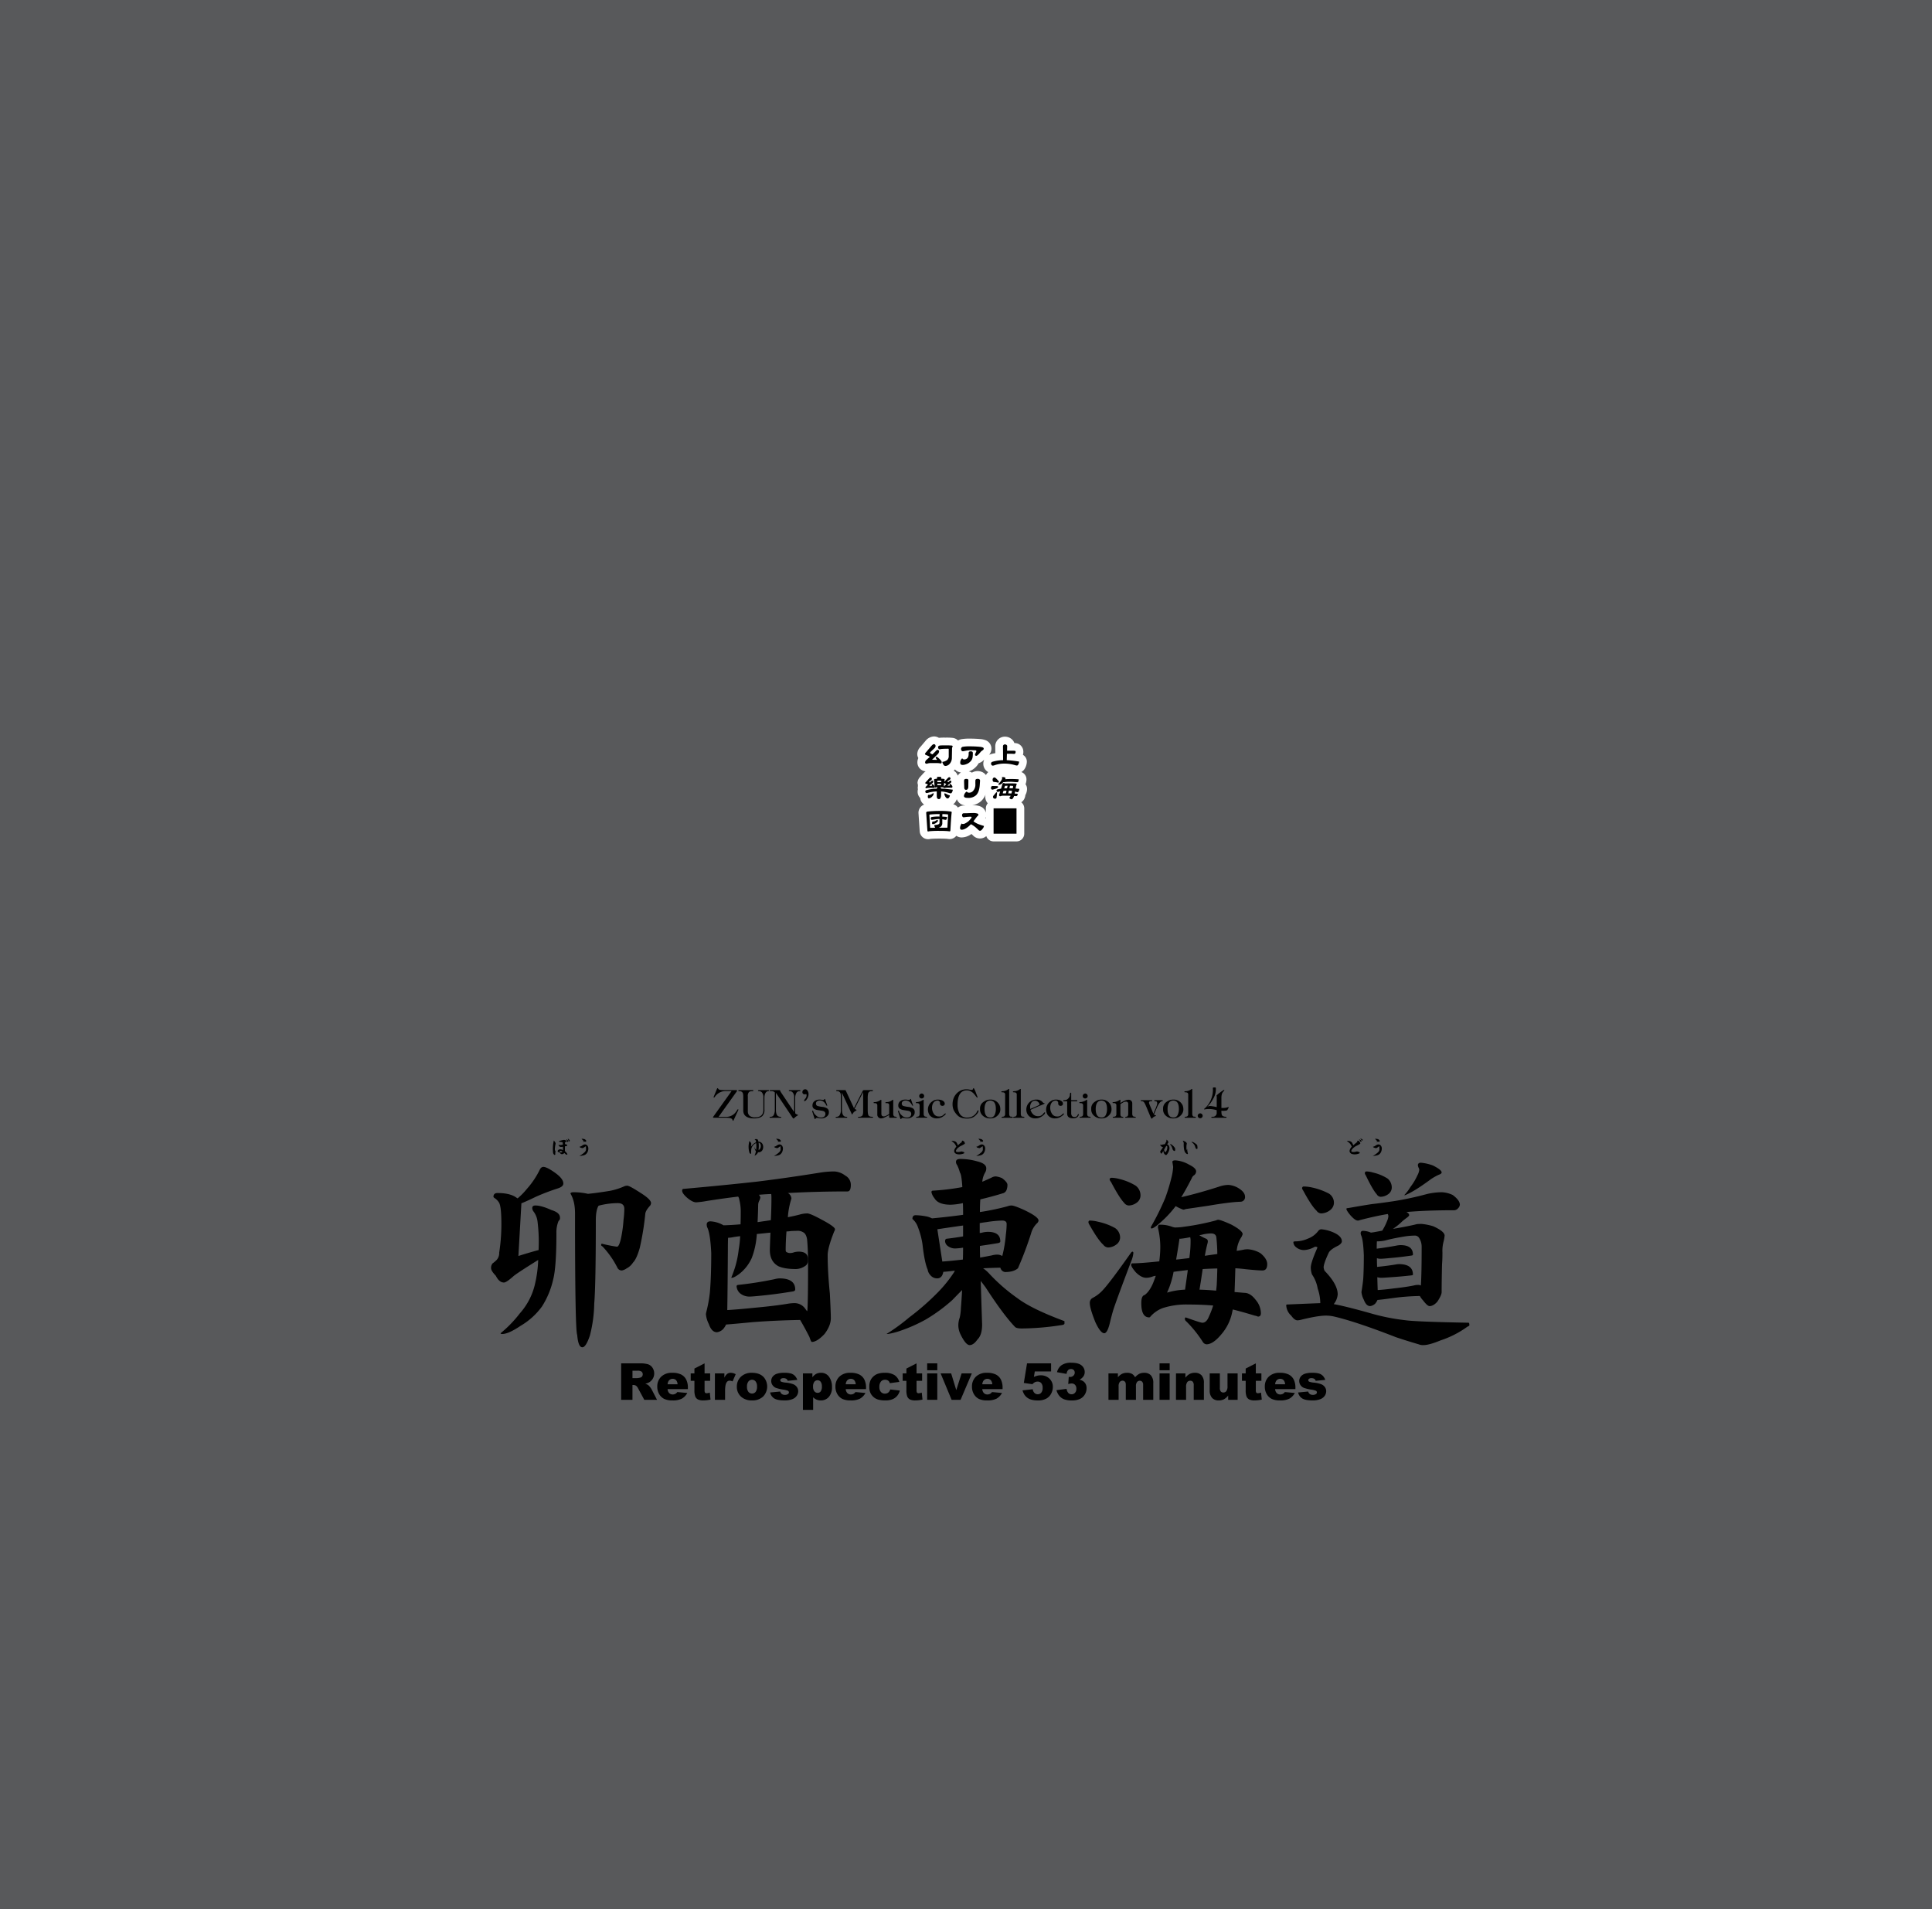 <svg xmlns="http://www.w3.org/2000/svg" width="1000" height="988" viewBox="0 0 1000 988"><g id="Artboard"><rect id="Tint" width="1000" height="988" fill="#58595b"/></g><g id="Outline"><path id="上海_アリス幻樂団" data-name="上海■アリス幻樂団" d="M529.744,414.143c.032-.042.063-.086.094-.13a5.2,5.2,0,0,0,.885-2.5,6.749,6.749,0,0,0,.868-3.068,3.986,3.986,0,0,0-.785-2.557,7.022,7.022,0,0,0,.493-2.394,3.994,3.994,0,0,0-2.657-3.918,5.039,5.039,0,0,0,1.844-1.87,7.475,7.475,0,0,0,.991-3.258,4,4,0,0,0-2.012-3.768,5.5,5.5,0,0,0,.217-1.53,4.479,4.479,0,0,0-2.389-4.077,4.117,4.117,0,0,0-.564-.24,5.932,5.932,0,0,0-1.7-.282,4.726,4.726,0,0,0-1.8-2.328,5.334,5.334,0,0,0-3.088-.96,4.963,4.963,0,0,0-5,4.968l.031,3.561a18.065,18.065,0,0,0-2.619.62,5.114,5.114,0,0,0-.61.231,4.837,4.837,0,0,0,1.228-3.207,4.673,4.673,0,0,0-2.922-4.3,9.645,9.645,0,0,0-2.9-.632c-1.664-.16-3.687-.24-6.019-.24a22.791,22.791,0,0,0-3.5.269,5.252,5.252,0,0,0-1.949.719,4.639,4.639,0,0,0-2.415-1.307c-.1-.021-.2-.039-.307-.053a30.386,30.386,0,0,0-3.818-.137,28.87,28.87,0,0,0-3.375.106,4.933,4.933,0,0,0-2.612-.717,5.994,5.994,0,0,0-4.363,2.362c-.018.019-.035.039-.052.06l-2.564,3.038a5.464,5.464,0,0,0-1.6,3.633,4.365,4.365,0,0,0,.558,2.113,5.3,5.3,0,0,0-.5,2.232,4.658,4.658,0,0,0,4.265,4.615,6.778,6.778,0,0,0-1.208,1.077l-1.565,1.737a4.8,4.8,0,0,0-1.431,3.275,4.179,4.179,0,0,1,.123,2.241,4.512,4.512,0,0,0,.1.948,5.28,5.28,0,0,0-.161,1.309,4.589,4.589,0,0,0,1.291,3.17l.046.048a4.608,4.608,0,0,0,2.049,3.4,4.522,4.522,0,0,0-2.939,4.238c0,.09,0,.18.009.269l.618,9.167c0,.062.01.123.017.185a4.358,4.358,0,0,0,4.329,4.072,5.58,5.58,0,0,0,1.29-.169c1.045-.1,2.53-.154,4.42-.154,2.366,0,3.62.073,4.268.138a7.6,7.6,0,0,0,1.194.117,4.338,4.338,0,0,0,3.436-1.7,4.883,4.883,0,0,0,2.755.849,8.772,8.772,0,0,0,5.086-1.792l.106.1.037.036c.269.254.473.444.612.572a4.928,4.928,0,0,0,6.923.388,3.986,3.986,0,0,0,3.78,2.748h11.868a4,4,0,0,0,4-4V418.353a3.977,3.977,0,0,0-1.534-3.127A4.782,4.782,0,0,0,529.744,414.143Zm-19.467,4.21v2.221a4.664,4.664,0,0,0-2.571-3.1,9.3,9.3,0,0,0-4.248-.69l-.324,0a8.924,8.924,0,0,0,4.77-2.258,9.37,9.37,0,0,0,2.259-3.451h0a4.413,4.413,0,0,0-.194,1.294,5.026,5.026,0,0,0,1.3,3.373A3.967,3.967,0,0,0,510.277,418.353Zm-15.968-20.137a5.124,5.124,0,0,0,3.081,1.6,4.64,4.64,0,0,0-1.665,1.623,4.98,4.98,0,0,0-.68-1.327c-.025-.035-.05-.068-.076-.1a4.514,4.514,0,0,0-1.355-1.168c.207-.167.415-.347.621-.55Zm-.933,18c.143-.106.293-.2.427-.321a3.953,3.953,0,0,0,.475-.51,6.82,6.82,0,0,0,.961-1.778,4.966,4.966,0,0,0,3.432,3.065,6.551,6.551,0,0,0,1.094.206l-.324.007c-.1,0-.2,0-.295.011l-.133,0a5.114,5.114,0,0,0-3.181,1.062A4.426,4.426,0,0,0,493.376,416.221Zm16.914-17.579a5.043,5.043,0,0,0,1.239.976c-.093.08-.195.146-.284.234-.072.071-.142.146-.209.223a5.251,5.251,0,0,0-.7,1.069,4.972,4.972,0,0,0-1.4-1.268l-.1-.062a5.775,5.775,0,0,0-5.761.078,5.015,5.015,0,0,0-1.6-.627,9.4,9.4,0,0,0,3.885-2.595,7.858,7.858,0,0,0,1.182-1.652,6.508,6.508,0,0,0,2.89-1.907,5.41,5.41,0,0,0-.472,2.222A4.841,4.841,0,0,0,510.29,398.642Zm-.045,24.941c-.076-.023-.146-.043-.212-.06a4.444,4.444,0,0,0,.244-.756v.826C510.266,423.591,510.256,423.585,510.245,423.583Z" fill="#fff"/></g><g id="Text"><g id="上海_アリス幻樂団-2" data-name="上海■アリス幻樂団"><path d="M520.142,385.267a1.329,1.329,0,0,1,.817.254.779.779,0,0,1,.355.714l-.062,2.308h3.2a3.831,3.831,0,0,1,1,.084.539.539,0,0,1,.232.527,1.441,1.441,0,0,1-.2.747.659.659,0,0,1-.54.271c-.174,0-.535-.016-1.08-.05q-.771-.017-1.4-.017-.494,0-1.281.017l-.092,3.31a54.648,54.648,0,0,1,6.4.73,3.5,3.5,0,0,1-.463,1.545.791.791,0,0,1-.664.492,4.94,4.94,0,0,1-1.188-.255,19.575,19.575,0,0,0-5.216-.746,15.253,15.253,0,0,0-5.093.814,3.379,3.379,0,0,1-1.034.255.815.815,0,0,1-.586-.323.914.914,0,0,1-.277-.611.977.977,0,0,1,.74-1.086,20.119,20.119,0,0,1,5.494-.815l-.062-7.2a.876.876,0,0,1,.278-.68A.9.9,0,0,1,520.142,385.267Z" fill="#000000"/><path d="M513.6,406.784l2.592.067c.289.091.433.232.433.425,0,.294-.294.559-.88.8a17.3,17.3,0,0,1-2.1.628.817.817,0,0,1-.479-.272.77.77,0,0,1-.247-.543,1.649,1.649,0,0,1,.2-.764C513.274,406.9,513.434,406.784,513.6,406.784Zm1.111-4.414q.4,0,1.143.763,1.188,1.206,1.187,1.478a.371.371,0,0,1-.416.424,2.226,2.226,0,0,1-.617-.118,7.53,7.53,0,0,0-1.467-.2q-.773-.084-.771-1.239a1.153,1.153,0,0,1,.293-.78A.936.936,0,0,1,514.709,402.37Zm1.1,7.69a.229.229,0,0,1,.262.254q0,.306-.231,2.326a.731.731,0,0,1-.834.73,1.112,1.112,0,0,1-.725-.238,1.029,1.029,0,0,1-.308-.763,1.161,1.161,0,0,1,.231-.544l1.266-1.544C515.6,410.133,515.712,410.06,515.8,410.06Zm3.719-4.77a.994.994,0,0,1,.6.169.208.208,0,0,1,.077.051q1-.067,2.577-.067,2.5,0,3.163.084.309.035.309.255a2.083,2.083,0,0,1-.123.374,11.23,11.23,0,0,0-.463,1.952q.909.068,1.929.169a2.743,2.743,0,0,1-.355,1.273q-.262.443-.555.442a3.007,3.007,0,0,1-.911-.238c-.133-.034-.262-.068-.386-.1-.031.17-.057.346-.077.526s-.067.357-.108.527c.473.034.9.062,1.28.085.175.034.263.1.263.2a1.289,1.289,0,0,1-.2.747.653.653,0,0,1-.54.288q-.279,0-1.127-.069a3.94,3.94,0,0,1-.494,1.071q-.37.627-.849.628a1.326,1.326,0,0,1-1.126-.816,2.751,2.751,0,0,0,.694-.984q-1.574-.051-3.827-.051a3.068,3.068,0,0,0-1.173.17,1.088,1.088,0,0,1-.385.119.59.59,0,0,1-.433-.187.491.491,0,0,1-.184-.424,1.92,1.92,0,0,1,.154-.561c.143-.441.287-.887.432-1.341-.134.035-.263.063-.386.085a3.749,3.749,0,0,1-.942.187.5.5,0,0,1-.37-.237.538.538,0,0,1-.185-.374.617.617,0,0,1,.494-.679,14.189,14.189,0,0,1,1.836-.391q.355-1.154.71-2.393A.62.62,0,0,1,519.524,405.29Zm-.386-3.107a2.208,2.208,0,0,1,1,.2.58.58,0,0,1,.293.475,1.147,1.147,0,0,1-.109.425q1.02-.1,2.794-.1a41.806,41.806,0,0,1,4.182.152,2.714,2.714,0,0,1-.278,1.2.435.435,0,0,1-.4.29q-.326,0-1.327-.069-1.605-.151-2.654-.152a20.371,20.371,0,0,0-2.47.136,6.484,6.484,0,0,1-.833.085.256.256,0,0,1-.093-.018.716.716,0,0,0-.123.136,2.978,2.978,0,0,1-1.96,1.239q-.417,0-.417-.288a.62.62,0,0,1,.2-.357,8.784,8.784,0,0,0,1.389-1.765,2.224,2.224,0,0,0,.386-1.053,1,1,0,0,0-.2-.492A2.98,2.98,0,0,1,519.138,402.183Zm1.512,8.42.309-1.409q-.817.033-1.574.119l-.37,1.222c0,.046.129.068.385.068Zm-.879-2.58q.68-.051,1.466-.068l.293-1.29q-.756.016-1.374.05Zm3.735,2.631a.141.141,0,0,0,.015-.051q.186-.7.339-1.273a12.155,12.155,0,0,0-1.667-.153l-.308,1.443Q522.749,410.62,523.506,410.654Zm-.741-3.989-.309,1.29q.8,0,1.729.05a7.717,7.717,0,0,0,.2-1.154Q524.385,406.683,522.765,406.665Z" fill="#000000"/><path d="M526.145,431.474H514.277V418.353h11.868Z" fill="#000000"/><path d="M503.535,389.8a12.25,12.25,0,0,1-.154,2.309,3.741,3.741,0,0,1-.972,1.867,5.429,5.429,0,0,1-2.33,1.545,5.091,5.091,0,0,1-1.776.373q-1.279,0-1.28-1.069a2.844,2.844,0,0,1,1.064-2.41q.139.611.926.611a2.056,2.056,0,0,0,2.162-1.46,4.327,4.327,0,0,0,.2-1.069v-.765q0-.865.957-.865a1.852,1.852,0,0,1,.849.135A.841.841,0,0,1,503.535,389.8Zm5.633-2.359a.9.9,0,0,1-.324.695,7.05,7.05,0,0,0-.663.492,1.573,1.573,0,0,0-.51.425q-1.713,2.122-2.3,2.122-.711,0-.71-.645a6.321,6.321,0,0,1,.586-1.358,1.235,1.235,0,0,0,.108-.39c0-.294-.138-.442-.417-.442-.03,0-.349-.01-.956-.034s-.983-.051-1.127-.051a14.943,14.943,0,0,0-2.947.289q-1.435.271-1.529.272a.91.91,0,0,1-.57-.221,1.086,1.086,0,0,1-.355-.815,1.125,1.125,0,0,1,.988-1.29,18.558,18.558,0,0,1,2.886-.221q3.333,0,5.632.221a6.418,6.418,0,0,1,1.7.323C509,386.958,509.168,387.168,509.168,387.44Z" fill="#000000"/><path d="M507.271,403.931q0,.306-.155,2.462-.278,3.633-1.945,5.211a5.785,5.785,0,0,1-4.105,1.342,5.122,5.122,0,0,1-1.312-.119q-.819-.221-.818-.917a3.109,3.109,0,0,1,1.42-2.241,1.537,1.537,0,0,0,1.436.578,2.644,2.644,0,0,0,1.79-.816,4.755,4.755,0,0,0,1.266-3.581V404.8q.014-.678.014-.8,0-.918,1.22-.917a1.529,1.529,0,0,1,.772.2A.747.747,0,0,1,507.271,403.931Zm-6.035-.084c0,.136-.006.622-.015,1.459s-.016,1.421-.016,1.715q0,1.749-1.189,1.749-.925,0-.926-1.239c0-.148-.015-.685-.046-1.614s-.031-1.567-.031-1.917q0-.882,1.157-.883Q501.235,403.117,501.236,403.847Z" fill="#000000"/><path d="M508.628,428.894q-.741,1.07-1.435,1.069a1.426,1.426,0,0,1-.864-.526c-.124-.112-.33-.305-.618-.577q-.4-.39-.694-.645a14.533,14.533,0,0,0-2.469-1.646q-2.733,2.852-4.815,2.851-.819,0-.818-1.069a4.434,4.434,0,0,1,.879-2.173.808.808,0,0,0,.649.288,3.2,3.2,0,0,0,1.5-.525,7.236,7.236,0,0,0,1.559-1.121,12.189,12.189,0,0,0,.988-1.12,1.892,1.892,0,0,0,.416-.73c0-.181-.148-.272-.447-.272a18.133,18.133,0,0,0-2.685.17q-1.082.135-.988.135a.733.733,0,0,1-.479-.22,1.075,1.075,0,0,1-.339-.866.914.914,0,0,1,1.049-1.018l1.744-.034q1.806-.086,2.7-.085a6.565,6.565,0,0,1,2.5.289.655.655,0,0,1,.463.611.685.685,0,0,1-.262.509,3.723,3.723,0,0,0-.494.476q-.478.61-1.806,2.41a11.041,11.041,0,0,0,3.056,1.63q.663.255,2.006.662c.093.022.211.056.355.1h.016A2.817,2.817,0,0,1,508.628,428.894Z" fill="#000000"/><path d="M483.348,385.148a.819.819,0,0,1,.663.255,1.1,1.1,0,0,1,.247.679,1.8,1.8,0,0,1-.571,1.154l-1.867,1.749c-.268.294-.4.48-.4.559q0,.255.525.561l.694.306q.957-.918,1.867-1.834a1.292,1.292,0,0,1,.819-.509.784.784,0,0,1,.493.221.843.843,0,0,1,.247.577,2.125,2.125,0,0,1-.71,1.46l-2.932,2.868,2.392.085c.082,0,.123-.062.123-.187a2.581,2.581,0,0,1-.617-.95q0-.476.432-.475.4,0,1.636,1.222,1.019.967,1.019,1.493,0,.747-.556.747a3.872,3.872,0,0,1-.648-.119,15.794,15.794,0,0,0-1.913-.085h-2.053a9.057,9.057,0,0,0-2.006.17,1.726,1.726,0,0,1-.463.17q-.942,0-.941-.679a1.888,1.888,0,0,1,.74-1.34q.88-.781,1.713-1.545a10.968,10.968,0,0,0-1.821-.883q-.693-.237-.694-.577,0-.322.617-1l2.608-3.089Q482.871,385.148,483.348,385.148Zm5.987.611a31.982,31.982,0,0,1,3.288.1c.319.068.478.192.478.374a.872.872,0,0,1-.108.305,2.1,2.1,0,0,0-.216.967l-.093,4.872a4.577,4.577,0,0,1-1.25,3.056,2.99,2.99,0,0,1-2.1.984,1.116,1.116,0,0,1-.848-.441,4.173,4.173,0,0,1-.756-1.663,5.269,5.269,0,0,0,2.484-.934,2.647,2.647,0,0,0,.849-2.173v-3.48c0-.146-.088-.221-.263-.221q-2.236,0-3.595.136a4.805,4.805,0,0,1-.972.153c-.154,0-.309-.107-.463-.323a1.1,1.1,0,0,1-.216-.713c0-.464.282-.769.849-.916A26.2,26.2,0,0,1,489.335,385.759Z" fill="#000000"/><path d="M481.666,402.37a.563.563,0,0,1,.494.22.843.843,0,0,1,.185.527.8.8,0,0,1-.294.543l-.971.832c-.145.147-.216.237-.216.271s.077.091.231.136l.278.068.664-.662a.806.806,0,0,1,.508-.289c.32,0,.479.2.479.595a.743.743,0,0,1-.324.594l-1.652,1.443c0,.045.047.067.139.067h1.1c.092,0,.139-.022.139-.067a2.554,2.554,0,0,1-.2-.611c0-.17.109-.255.324-.255q.262,0,.788.628a1.733,1.733,0,0,1,.447.866q0,.543-.493.543a2.162,2.162,0,0,1-.417-.068h-1.328a12.2,12.2,0,0,0-1.774.1,1.27,1.27,0,0,1-.371.1.419.419,0,0,1-.386-.424c0-.148.155-.357.463-.629l.85-.882a7.34,7.34,0,0,0-1.066-.459c-.247-.067-.37-.158-.37-.271s.123-.3.37-.561l1.59-1.765Q481.388,402.37,481.666,402.37Zm4.444-.323a2.347,2.347,0,0,1,.911.12.285.285,0,0,1,.216.271,1.352,1.352,0,0,1-.154.56,10.594,10.594,0,0,1,1.635.169c.155.035.232.114.232.239q-.078.406-.185,1.2l.169-.187,1.574-1.647c.35-.361.617-.543.8-.543a.586.586,0,0,1,.494.221.887.887,0,0,1,.185.526.775.775,0,0,1-.324.51l-1.065.746c-.144.125-.216.2-.216.238,0,.057.062.118.185.187l.294.152.555-.526a.825.825,0,0,1,.509-.272q.494,0,.494.595a.675.675,0,0,1-.355.559l-1.682,1.359q0,.051.123.051h.973c.134,0,.2-.017.2-.051a2.257,2.257,0,0,1-.2-.561c0-.169.107-.254.324-.254q.262,0,.74.611a1.538,1.538,0,0,1,.433.815c0,.362-.145.543-.433.543h-1.758a10.586,10.586,0,0,0-1.652.1,1.1,1.1,0,0,1-.37.1.441.441,0,0,1-.294-.153.381.381,0,0,1-.107-.255.508.508,0,0,1-.217.052,1.582,1.582,0,0,1-.246-.052q-.449-.049-1.235-.067l.092.05a1.154,1.154,0,0,1,.4.7q2.407.084,6,.543a2.992,2.992,0,0,1-.432,1.409c-.176.328-.386.492-.633.492a4.4,4.4,0,0,1-1.142-.271,17.912,17.912,0,0,0-3.812-.713l-.03,1.934a3.024,3.024,0,0,1-.324,1.511.839.839,0,0,1-.788.526,1.094,1.094,0,0,1-.8-.339q-.324-.253-.325-1.562V409.6a18.465,18.465,0,0,0-4.228.628,4.159,4.159,0,0,1-1.08.221.589.589,0,0,1-.416-.238.6.6,0,0,1-.2-.424.754.754,0,0,1,.555-.831,19.594,19.594,0,0,1,5.386-.782,1.1,1.1,0,0,1,.309-.644,1.25,1.25,0,0,1,.154-.119,7.129,7.129,0,0,0-1.019.119.608.608,0,0,1-.2.085c-.195,0-.314-.182-.355-.544l-.324-3.463a.4.4,0,0,1,.294-.407,10.436,10.436,0,0,1,1.187-.17,1.8,1.8,0,0,0,.14-.527c0-.079-.068-.186-.2-.322A6,6,0,0,1,486.11,402.047Zm-2.947,8.488c.082,0,.124.046.124.135a2.44,2.44,0,0,1-.742,1.5,2.611,2.611,0,0,1-1.744,1c-.37,0-.554-.29-.554-.867a1.563,1.563,0,0,1,.261-1.018c.021.091.118.135.293.135a3.254,3.254,0,0,0,1.791-.678A1.327,1.327,0,0,1,483.163,410.535Zm1.991-5.721a7.224,7.224,0,0,1,.91-.051c.37,0,.746.018,1.127.051l.046-.594c0-.056-.036-.1-.109-.119a5.3,5.3,0,0,0-1.126-.085,2.439,2.439,0,0,0-.741.1c-.082.022-.123.056-.123.1Zm.231,1.579a3.968,3.968,0,0,1,.71-.068,4.926,4.926,0,0,1,.818.068c.113,0,.179-.068.2-.2l.03-.492c-.381-.034-.74-.051-1.08-.051s-.633.012-.88.034l.016.645C485.2,406.371,485.261,406.393,485.385,406.393Zm3.148.662.262-.289.988-.933a6.6,6.6,0,0,0-.91-.56.751.751,0,0,1-.17-.1Q488.625,405.969,488.533,407.055Zm.417,3.548a1.89,1.89,0,0,1,.818.272,7.816,7.816,0,0,0,1.913.814,3.2,3.2,0,0,1-.556,1.239,1.082,1.082,0,0,1-.74.306q-.37,0-.834-.56a3.9,3.9,0,0,1-.786-1.868C488.765,410.67,488.827,410.6,488.95,410.6Z" fill="#000000"/><path d="M486.11,419.694a38.784,38.784,0,0,1,5.957.306q.54.084.54.373-.309,2.325-.679,9.285c-.02.408-.149.611-.386.611a6.078,6.078,0,0,1-.678-.085q-1.56-.168-4.784-.17a48.845,48.845,0,0,0-5.109.2,3.256,3.256,0,0,1-.6.119c-.2,0-.315-.175-.355-.526l-.618-9.167q0-.492.726-.611A52.624,52.624,0,0,1,486.11,419.694Zm-4.506,8.759q1.266-.034,2.5-.051a.7.7,0,0,1-.139-.17,2.231,2.231,0,0,1-.324-1.273,4.774,4.774,0,0,0,2.176-.39.893.893,0,0,0,.478-.764v-1.919a16.023,16.023,0,0,0-3.024.306,8.5,8.5,0,0,1-.926.119.567.567,0,0,1-.432-.2.9.9,0,0,1-.17-.543.735.735,0,0,1,.417-.7,18.161,18.161,0,0,1,4.135-.254V421.8a.78.78,0,0,1,.139-.475h-.324q-2.315,0-4.305.187c-.5.045-.757.114-.757.2l.371,6.6C481.419,428.408,481.481,428.453,481.6,428.453Zm3.473-4.091q.415,0,.416.492c0,.091-.123.271-.37.543a4.726,4.726,0,0,1-1.189.849,2.549,2.549,0,0,1-1.033.289.422.422,0,0,1-.479-.476,1.933,1.933,0,0,1,.355-1,.252.252,0,0,0,.247.118,2.222,2.222,0,0,0,.818-.186,3.706,3.706,0,0,0,.926-.527A.513.513,0,0,1,485.077,424.362Zm2.638-3.039a.459.459,0,0,1,.077.255,4.464,4.464,0,0,0-.061.611v.441q1.172.053,2.453.187a2.746,2.746,0,0,1-.293,1.273.536.536,0,0,1-.447.221,4.672,4.672,0,0,1-.8-.119c-.329-.079-.633-.142-.91-.187v1.987a2.2,2.2,0,0,1-.88,1.918,4.464,4.464,0,0,1-.941.475h4.274c.124,0,.191-.1.2-.289l.355-6.45c0-.091-.134-.153-.4-.187Q489.429,421.357,487.715,421.323Z" fill="#000000"/></g><path d="M371.936,578.025h3.815a6.059,6.059,0,0,0,5.256-2.7c.407-.487.69-1.218.954-1.218.183,0,.224.122.224.346l-2.578,5.54a.374.374,0,0,1-.162.081l-.162-.081-.163-.427c-.162-.324-.244-1.034-3.206-1.075H369.5c-.324,0-.486-.122-.425-.386l9.6-13.434h-3.065a6.682,6.682,0,0,0-4.728,1.948c-.65.568-.974,1.359-1.3,1.441a.257.257,0,0,1-.2-.366l1.806-4.363.163-.142c.081-.041.162-.02.263.081a1.346,1.346,0,0,0,.994.772c.427.061.792.1,1.056.121.284.021.609.021.954.021h6.453a.435.435,0,0,1,.467.406Z" fill="#000000"/><path d="M387.079,575.225a3.033,3.033,0,0,0,.852,2.192,4.143,4.143,0,0,0,2.963.852c2.943,0,4.222-1.461,4.222-3.916V568.1a4.022,4.022,0,0,0-.792-2.781,2.167,2.167,0,0,0-1.34-.589c-.385,0-.608-.081-.649-.263a.258.258,0,0,1,.082-.2l.223-.081h5.093a.331.331,0,0,1,.366.284c-.02.162-.2.244-.508.244a1.7,1.7,0,0,0-1.014.486,3.2,3.2,0,0,0-.67,1.178,6.439,6.439,0,0,0-.243,1.725v6.047a4.522,4.522,0,0,1-1.036,3.41,3.927,3.927,0,0,1-1.6.892,9.282,9.282,0,0,1-1.461.3,8.143,8.143,0,0,1-1.258.081c-3.714,0-5.6-1.482-5.6-4.079v-6.9c0-1.765-.163-2.294-.731-2.76a1.649,1.649,0,0,0-1.1-.345c-.467,0-.71-.1-.751-.284a.261.261,0,0,1,.081-.2l.2-.081h7.225c.183,0,.345.1.345.284-.061.182-.365.284-.873.284a2.346,2.346,0,0,0-1.379.386,3.013,3.013,0,0,0-.65,2.334Z" fill="#000000"/><path d="M411.051,567.858c.1-1.441-.772-3.126-2.111-3.126-.385,0-.609-.081-.649-.263a.213.213,0,0,1,.081-.2l.223-.081h5.378a.389.389,0,0,1,.264.1l.081.183c-.021.182-.243.263-.629.263a1.759,1.759,0,0,0-1.258.569,5.022,5.022,0,0,0-.832,2.983v7.874a2.446,2.446,0,0,0,1.075.691c.243,0,.366.1.366.284s-.731.365-1.644,1.258l-.325.284a.761.761,0,0,1-.325.223.36.36,0,0,1-.223-.142l-.2-.2-8.706-12.968v8.99a6.786,6.786,0,0,0,.223,1.745,2.5,2.5,0,0,0,.568,1.076,2.16,2.16,0,0,0,1.34.588c.426,0,.629.1.649.285a.3.3,0,0,1-.325.223h-5.3c-.324,0-.425-.041-.425-.223.02-.183.223-.285.609-.285a1.78,1.78,0,0,0,1.257-.527,3.215,3.215,0,0,0,.609-1.3,5.746,5.746,0,0,0,.223-1.3V565.4a2.011,2.011,0,0,0-1.481-.67h-.183c-.73,0-.974-.04-1.034-.263a.261.261,0,0,1,.081-.2l.223-.081h4.809a.473.473,0,0,1,.366.3l.162.488,7.063,10.552Z" fill="#000000"/><path d="M417.569,568.934a1.722,1.722,0,0,1-1.075.954l-.2-.041a.211.211,0,0,1-.082-.162c.021-.3.2-.609.751-1.239a2.747,2.747,0,0,0,.528-1.6l-.04-.365a.272.272,0,0,0-.163-.224l-.385.06-.386.041a1.1,1.1,0,0,1-1.2-1.238,1.438,1.438,0,0,1,1.339-1.359,1.348,1.348,0,0,1,1.238.588,4.1,4.1,0,0,1,.487,1.015,3.072,3.072,0,0,1,.121.893A4.489,4.489,0,0,1,417.569,568.934Z" fill="#000000"/><path d="M428.145,572a.243.243,0,0,1,.02.2c-.02.061-.061.081-.163.081-.324,0-.385-.649-1.116-1.461a3.161,3.161,0,0,0-2.516-1.259c-1.3,0-2.03.67-2.03,1.563a1.241,1.241,0,0,0,.994,1.319,15.517,15.517,0,0,0,2.334.427,5.937,5.937,0,0,1,2.334.71,2.135,2.135,0,0,1,1.015,2.05,2.5,2.5,0,0,1-.832,2.009,4.832,4.832,0,0,1-1.5.933,4.477,4.477,0,0,1-1.542.243,6.952,6.952,0,0,1-1.461-.162,5.455,5.455,0,0,0-.832-.1.8.8,0,0,0-.649.3.528.528,0,0,1-.366.326l-.122-.062L421.63,579l-1.258-3.9.081-.184a.256.256,0,0,1,.183-.1q.243.03.426.669a3.05,3.05,0,0,0,.751,1.259,9.262,9.262,0,0,0,.872.832,3.586,3.586,0,0,0,2.355.812c1.379,0,2.191-.791,2.191-1.847a1.409,1.409,0,0,0-.121-.67c-.081-.3-.467-.853-1.827-1.035l-2.111-.324a4.654,4.654,0,0,1-1.887-.71,1.976,1.976,0,0,1-.75-1.766c0-1.705,1.461-2.943,3.673-2.943a5.065,5.065,0,0,1,1.095.1l.751.1c.488,0,.61-.467.832-.548a.276.276,0,0,1,.2.122.9.9,0,0,1,.061.264Z" fill="#000000"/><path d="M446.636,564.408a.55.55,0,0,1,.264-.162l.284-.061h4.282c.243,0,.345.061.407.284-.041.182-.326.284-.832.284a1.59,1.59,0,0,0-1.726,1.259,11.354,11.354,0,0,0-.183,2.394v5.885c0,1.279.061,2.618.548,3.187a2.322,2.322,0,0,0,1.421.487c.548,0,.812.1.812.284a.2.2,0,0,1-.122.2l-.244.041h-7.042c-.406,0-.425-.06-.425-.243.04-.183.3-.265.791-.265a2.237,2.237,0,0,0,1.359-.486,2.386,2.386,0,0,0,.447-1l.081-.893V565.22l-4.444,8.706c.486.3,1.034.345,1.055.589a2.075,2.075,0,0,1-.751.568,3.086,3.086,0,0,0-1.076,1.035c-.263.426-.406.629-.425.65s-.021.019-.041.019c-.061-.019-.1-.019-.122-.04l-5.175-11.2v8.625c0,2.434.73,3.814,2.131,3.814.385,0,.609.1.649.285-.06.182-.122.223-.345.223h-5.256c-.325,0-.447-.06-.447-.223.021-.183.224-.285.629-.285a1.962,1.962,0,0,0,1.238-.506,4.658,4.658,0,0,0,.832-3.187V567.33c0-1.237-.162-1.785-.73-2.252a1.548,1.548,0,0,0-1.035-.346c-.4,0-.629-.1-.67-.284a.245.245,0,0,1,.082-.182l.3-.081h4.16a.532.532,0,0,1,.223.041l.163.06,4.3,9.254Z" fill="#000000"/><path d="M456.2,576.523a1.571,1.571,0,0,0,.284.914,1.279,1.279,0,0,0,.994.345,2.686,2.686,0,0,0,1.3-.386c.467-.263.791-.426.954-.527a4.19,4.19,0,0,0,.507-.346v-4.5a1,1,0,0,0-.3-.812c-.142-.184-.508-.284-1.056-.284l-.487-.021a.2.2,0,0,1-.122-.2c.021-.223.386-.345,1.1-.345a5.031,5.031,0,0,0,2.678-1.177l.223.041.062.081v7.347c.081.791.385,1.2.933,1.257s.872.183.953.407a.261.261,0,0,1-.081.141l-.2.041H460.6c-.243,0-.365-.122-.365-.426v-.954a9.305,9.305,0,0,0-1.1.569l-1.1.548a4.666,4.666,0,0,1-1.989.587,1.92,1.92,0,0,1-1.948-2.069v-4.708c0-.325-.02-.427-.345-.812-.141-.2-.487-.3-.994-.3l-.446-.021c-.122-.041-.183-.1-.183-.2.02-.223.385-.345,1.055-.345a6.1,6.1,0,0,0,2.74-1.177l.183.041c.019.02.06.081.081.1Z" fill="#000000"/><path d="M472.56,572a.243.243,0,0,1,.02.2c-.02.061-.061.081-.163.081-.324,0-.385-.649-1.116-1.461a3.161,3.161,0,0,0-2.516-1.259c-1.3,0-2.03.67-2.03,1.563a1.241,1.241,0,0,0,1,1.319,15.479,15.479,0,0,0,2.333.427,5.937,5.937,0,0,1,2.334.71,2.135,2.135,0,0,1,1.015,2.05,2.5,2.5,0,0,1-.832,2.009,4.832,4.832,0,0,1-1.5.933,4.477,4.477,0,0,1-1.542.243,6.952,6.952,0,0,1-1.461-.162,5.441,5.441,0,0,0-.832-.1.8.8,0,0,0-.649.3.528.528,0,0,1-.365.326l-.123-.062-.081-.121-1.258-3.9.081-.184a.256.256,0,0,1,.182-.1q.245.03.427.669a3.05,3.05,0,0,0,.751,1.259,9.262,9.262,0,0,0,.872.832,3.586,3.586,0,0,0,2.355.812c1.379,0,2.191-.791,2.191-1.847a1.409,1.409,0,0,0-.121-.67c-.081-.3-.467-.853-1.827-1.035l-2.111-.324a4.65,4.65,0,0,1-1.886-.71,1.974,1.974,0,0,1-.751-1.766c0-1.705,1.461-2.943,3.673-2.943a5.065,5.065,0,0,1,1.1.1l.751.1c.488,0,.61-.467.832-.548a.276.276,0,0,1,.2.122.933.933,0,0,1,.061.264Z" fill="#000000"/><path d="M478.083,576.666c.081.751.385,1.177.933,1.237s.853.183.913.366a.193.193,0,0,1-.081.182l-.264.041h-5.215a.36.36,0,0,1-.2-.041l-.062-.141c.081-.183.386-.326.934-.407.547-.06.873-.446.954-1.156v-4.566c0-.65-.224-1.258-1.34-1.258l-.528-.021a.247.247,0,0,1-.122-.244c.021-.162.447-.324,1.1-.324a6.238,6.238,0,0,0,2.72-1.157l.182.041.082.081Zm-1-8.158a1.23,1.23,0,0,1-1.3-1.279,1.342,1.342,0,0,1,1.278-1.279,1.3,1.3,0,0,1,1.278,1.3A1.251,1.251,0,0,1,477.088,568.508Z" fill="#000000"/><path d="M483.32,576.422a2.953,2.953,0,0,0,2.638,1.4,3.144,3.144,0,0,0,2.314-.751,3.766,3.766,0,0,1,1.035-.832c.162,0,.223.081.183.264-.082.325-.325.568-.975,1.035-.305.224-.608.427-.892.609a5.79,5.79,0,0,1-2.72.669,4.481,4.481,0,0,1-3.735-1.683,5.187,5.187,0,0,1,.224-6.069,6.73,6.73,0,0,1,1.988-1.562,4.967,4.967,0,0,1,2.031-.406c2.272,0,3.591.974,3.591,2.111,0,.71-.507,1.136-1.3,1.136a1.211,1.211,0,0,1-1.158-1.36,1.233,1.233,0,0,0-1.257-1.379c-1.726,0-2.882,1.542-2.882,3.672A5.647,5.647,0,0,0,483.32,576.422Z" fill="#000000"/><path d="M504.733,566.863c-.182-.222-.425-.527-.73-.872a6.2,6.2,0,0,0-1.4-1.1,4.133,4.133,0,0,0-2.212-.589c-3.186,0-4.749,2.678-4.749,7.367a9.188,9.188,0,0,0,1.056,4.708,4.22,4.22,0,0,0,3.957,2.009,5.376,5.376,0,0,0,4.1-1.7,5.079,5.079,0,0,0,.954-1.36c.183-.426.365-.649.548-.689.1,0,.162.019.182.081.021,0,.061.04.082.141a3.493,3.493,0,0,1-1,1.847,6.077,6.077,0,0,1-2.192,1.7,7.253,7.253,0,0,1-2.78.487c-2.232,0-3.876-.547-4.911-1.624a9.656,9.656,0,0,1-2.09-2.921,7.792,7.792,0,0,1-.508-2.9c0-4.444,3.227-7.691,7.164-7.691a6.624,6.624,0,0,1,1.542.162,8.873,8.873,0,0,0,1.116.162c.467-.04.711-.2.751-.467a.5.5,0,0,1,.406-.467,10.458,10.458,0,0,1,1.076,2.294l.913,2.415-.04.163-.122.04C505.525,568.041,505.078,567.29,504.733,566.863Z" fill="#000000"/><path d="M516.751,576.909a5.548,5.548,0,0,1-1.968,1.523,6.121,6.121,0,0,1-2.294.384,5.246,5.246,0,0,1-4.16-1.764,4.187,4.187,0,0,1-1.055-3.085,4.022,4.022,0,0,1,1.136-3.146,7.191,7.191,0,0,1,2.07-1.36,5.423,5.423,0,0,1,1.99-.365,4.959,4.959,0,0,1,3.348,1,5.386,5.386,0,0,1,1.542,1.887,5.286,5.286,0,0,1,.407,2.11A4.076,4.076,0,0,1,516.751,576.909Zm-4.262-7.3c-1.785,0-2.9,1.46-2.9,4.363,0,2.679.832,4.384,3,4.384a2.273,2.273,0,0,0,2.232-1.32,7,7,0,0,0,.629-3.1C515.452,570.78,514.3,569.6,512.489,569.6Z" fill="#000000"/><path d="M522.355,576.625c.082.873.386,1.3.934,1.3s.853.122.954.345c0,.223-.082.223-.427.223h-5.2c-.183,0-.243-.122-.243-.182.081-.224.386-.345.934-.407s.852-.446.953-1.156V566.356c0-.466-.3-1.035-1.36-1.035l-.487-.041c-.061-.019-.121-.081-.142-.222,0-.224.366-.326,1.076-.326a5.3,5.3,0,0,0,2.719-1.156l.2.04.081.081Z" fill="#000000"/><path d="M528.364,576.625c.081.873.386,1.3.934,1.3s.852.122.954.345c0,.223-.081.223-.427.223h-5.2c-.183,0-.243-.122-.243-.182.081-.224.385-.345.933-.407s.853-.446.954-1.156V566.356c0-.466-.3-1.035-1.36-1.035l-.487-.041c-.061-.019-.121-.081-.142-.222,0-.224.365-.326,1.075-.326a5.3,5.3,0,0,0,2.72-1.156l.2.04.081.081Z" fill="#000000"/><path d="M537.174,577.681a3.056,3.056,0,0,0,2.739-1.218,2.938,2.938,0,0,1,.812-.812.231.231,0,0,1,.163.061l.04.2c0,.386-.366.872-1.075,1.44a7.232,7.232,0,0,1-1.969,1.137,5.476,5.476,0,0,1-1.969.324,4.468,4.468,0,0,1-3.45-1.338,4.651,4.651,0,0,1-1.237-3.308,5.119,5.119,0,0,1,5.357-5.074,3.952,3.952,0,0,1,1.786.365,3.3,3.3,0,0,1,1.218.893c.3.366.567.548.77.548.224,0,.326.081.326.223-.062.082-.1.1-.366.265l-1.2.527c-.528.2-.934.365-1.2.467s-.609.263-1.055.467l-3.491,1.542C534.109,576.646,535.55,577.681,537.174,577.681Zm-1.7-4.689,1.481-.649.832-.426a.812.812,0,0,0,.264-.264,1.525,1.525,0,0,0-.507-1.1,2.724,2.724,0,0,0-.893-.691,1.918,1.918,0,0,0-.833-.182,2.232,2.232,0,0,0-1.988.994,4.023,4.023,0,0,0-.649,2.212l.04.547.02.529Z" fill="#000000"/><path d="M544.5,576.422a2.952,2.952,0,0,0,2.639,1.4,3.143,3.143,0,0,0,2.313-.751,3.751,3.751,0,0,1,1.035-.832c.162,0,.223.081.183.264-.082.325-.325.568-.975,1.035-.3.224-.608.427-.892.609a5.79,5.79,0,0,1-2.72.669,4.479,4.479,0,0,1-3.734-1.683,5.189,5.189,0,0,1,.223-6.069,6.743,6.743,0,0,1,1.988-1.562,4.967,4.967,0,0,1,2.031-.406c2.272,0,3.592.974,3.592,2.111,0,.71-.508,1.136-1.3,1.136a1.21,1.21,0,0,1-1.157-1.36,1.234,1.234,0,0,0-1.258-1.379c-1.726,0-2.882,1.542-2.882,3.672A5.655,5.655,0,0,0,544.5,576.422Z" fill="#000000"/><path d="M557.614,569.685a.29.29,0,0,1-.1.223,1.161,1.161,0,0,1-.366.061h-2.7v6.108a2.554,2.554,0,0,0,.386,1.482,1.606,1.606,0,0,0,1.359.547c.792-.081,1.28-.344,1.462-.771a1.452,1.452,0,0,1,.569-.791c.081.02.121.06.121.081a.264.264,0,0,1,.041.162,2.16,2.16,0,0,1-1.6,1.786,3.851,3.851,0,0,1-1.339.2c-2.213,0-3.085-.892-3.085-2.5v-6.311h-1.745l-.264-.061a.256.256,0,0,1-.1-.183c0-.223.183-.325.669-.325a2.664,2.664,0,0,0,2.273-1.217,2.509,2.509,0,0,0,.588-1.644c0-.609.143-.954.427-1.015l.183.061a.252.252,0,0,1,.06.183V569.4h2.842C557.513,569.4,557.614,569.522,557.614,569.685Z" fill="#000000"/><path d="M562.711,576.666c.081.751.386,1.177.934,1.237s.852.183.913.366a.2.2,0,0,1-.081.182l-.264.041H559a.362.362,0,0,1-.2-.041l-.062-.141c.081-.183.386-.326.934-.407.548-.06.873-.446.954-1.156v-4.566c0-.65-.224-1.258-1.34-1.258l-.527-.021a.247.247,0,0,1-.122-.244c.02-.162.446-.324,1.1-.324a6.239,6.239,0,0,0,2.719-1.157l.183.041.081.081Zm-.994-8.158a1.231,1.231,0,0,1-1.3-1.279,1.342,1.342,0,0,1,1.278-1.279,1.3,1.3,0,0,1,1.279,1.3A1.252,1.252,0,0,1,561.717,568.508Z" fill="#000000"/><path d="M574.3,576.909a5.557,5.557,0,0,1-1.968,1.523,6.121,6.121,0,0,1-2.294.384,5.245,5.245,0,0,1-4.16-1.764,4.187,4.187,0,0,1-1.055-3.085,4.022,4.022,0,0,1,1.136-3.146,7.178,7.178,0,0,1,2.07-1.36,5.423,5.423,0,0,1,1.99-.365,4.961,4.961,0,0,1,3.348,1,5.386,5.386,0,0,1,1.542,1.887,5.286,5.286,0,0,1,.406,2.11A4.075,4.075,0,0,1,574.3,576.909Zm-4.262-7.3c-1.785,0-2.9,1.46-2.9,4.363,0,2.679.832,4.384,3,4.384a2.273,2.273,0,0,0,2.232-1.32,7,7,0,0,0,.629-3.1C573,570.78,571.845,569.6,570.038,569.6Z" fill="#000000"/><path d="M586.054,571.044v5.581q.122,1.188.913,1.278c.548.062.873.183.974.407a.3.3,0,0,1-.061.141l-.243.041H582.6a.286.286,0,0,1-.183-.041l-.041-.182c.061-.183.325-.285.771-.345.467-.061.731-.467.812-1.177v-5.459a1.07,1.07,0,0,0-1.217-1.137,2.826,2.826,0,0,0-1.421.426l-1.4.832v5.176q0,1.248.73,1.339c.488.06.772.2.853.386,0,.081-.021.122-.081.141a.449.449,0,0,1-.244.041h-4.972a.427.427,0,0,1-.2-.041.473.473,0,0,1-.061-.182c.1-.223.426-.345.934-.345.548-.061.852-.446.954-1.177v-4.769c0-.223,0-.386-.346-.771a1.234,1.234,0,0,0-.994-.3c-.487,0-.629,0-.649-.263q.03-.215,1.1-.305a6.289,6.289,0,0,0,2.7-1.157l.223.041c.02.02.04.1.061.122v1.521l1.035-.629a8.394,8.394,0,0,1,1.218-.588,4.788,4.788,0,0,1,1.886-.467A1.814,1.814,0,0,1,586.054,571.044Z" fill="#000000"/><path d="M595.373,572.546l.731,1.7.892,2.171.629-1.522.649-1.5.488-1.359a3.777,3.777,0,0,0,.223-1.1c-.061-.649-.345-.973-.811-.973-.467-.061-.732-.183-.792-.365l.06-.143a.235.235,0,0,1,.163-.061h4.08l.141.061.062.143c-.021.182-.163.284-.448.324a1.487,1.487,0,0,0-.791.406,4.376,4.376,0,0,0-.547.589,11.609,11.609,0,0,0-1.1,1.907l-.792,1.807-.934,2.171a2.411,2.411,0,0,0,.711.406q.335.06.365.243c0,.1-.163.183-.466.244a3.132,3.132,0,0,0-1.178.75l-.4.406c-.122.122-.224.143-.326.061a8.284,8.284,0,0,1-.689-1.4l-1.157-2.74c-.386-.994-.791-1.927-1.177-2.78a6.394,6.394,0,0,0-.913-1.644,1.878,1.878,0,0,0-1.116-.466c-.325,0-.508-.1-.548-.284.06-.163.04-.143.264-.2h5.581a.235.235,0,0,1,.162.061l.06.183c-.081.182-.365.284-.872.284a.764.764,0,0,0-.852.69C594.743,570.983,594.724,570.983,595.373,572.546Z" fill="#000000"/><path d="M611.489,576.909a5.548,5.548,0,0,1-1.968,1.523,6.115,6.115,0,0,1-2.293.384,5.247,5.247,0,0,1-4.161-1.764,4.187,4.187,0,0,1-1.054-3.085,4.021,4.021,0,0,1,1.135-3.146,7.18,7.18,0,0,1,2.071-1.36,5.417,5.417,0,0,1,1.989-.365,4.963,4.963,0,0,1,3.349,1,5.408,5.408,0,0,1,1.542,1.887,5.3,5.3,0,0,1,.406,2.11A4.076,4.076,0,0,1,611.489,576.909Zm-4.261-7.3c-1.786,0-2.9,1.46-2.9,4.363,0,2.679.832,4.384,3,4.384a2.275,2.275,0,0,0,2.233-1.32,7.013,7.013,0,0,0,.628-3.1C610.19,570.78,609.034,569.6,607.228,569.6Z" fill="#000000"/><path d="M617.114,576.625c.081.873.386,1.3.934,1.3s.852.122.954.345c0,.223-.081.223-.427.223h-5.2c-.183,0-.243-.122-.243-.182.081-.224.385-.345.933-.407s.853-.446.954-1.156V566.356c0-.466-.3-1.035-1.36-1.035l-.487-.041c-.061-.019-.121-.081-.142-.222,0-.224.365-.326,1.075-.326a5.3,5.3,0,0,0,2.72-1.156l.2.04.081.081Z" fill="#000000"/><path d="M621.235,578.735a1.37,1.37,0,0,1-.954-.384,1.313,1.313,0,0,1-.344-.853,1.278,1.278,0,1,1,2.556,0A1.26,1.26,0,0,1,621.235,578.735Z" fill="#000000"/><path d="M628.36,567.9a22.716,22.716,0,0,1-1.725,2.9,18.067,18.067,0,0,1-1.786,2.029c.487-.1.589-.446,1.481-.406a3.823,3.823,0,0,1,.508.02c.141.021.467.062.974.143.528.081.852.142.974.162s.446.1.994.243v-5.479a.316.316,0,0,0-.081-.243l-.06-.224a9.424,9.424,0,0,1,1.826-1.583,15.656,15.656,0,0,1,2.009-1.38l.183.021c.04.02.061.06.081.162a4.981,4.981,0,0,1-.609.771,3.289,3.289,0,0,0-.731,1.359,7.147,7.147,0,0,0-.2,1.868V573.4h1.421a6.721,6.721,0,0,0,2.192-.487c.1,0,.142.041.142.122a2.192,2.192,0,0,1-.284.751l-.446.791a2.1,2.1,0,0,1-.711.224l-1.218.121-.71-.04-.386-.041a7.965,7.965,0,0,0,.143,1.929,1.611,1.611,0,0,0,.405.71,2.923,2.923,0,0,0,1.421.487l.508.019a.207.207,0,0,1,.162.224.293.293,0,0,1-.1.224,1.138,1.138,0,0,1-.344.06H627.3l-.224-.06a.217.217,0,0,1-.1-.183.284.284,0,0,1,.123-.224,1.319,1.319,0,0,1,.507-.06,1.951,1.951,0,0,0,2.152-2.172v-1.218a14.22,14.22,0,0,0-3.816-.608,9.676,9.676,0,0,0-1.887.121l-.691.082-.1-.021-.062-.122a1.887,1.887,0,0,1,.325-.365l.65-.589a12.228,12.228,0,0,0,2.658-4.1,12.762,12.762,0,0,0,.974-4.83l-.041-.853c0-.427.123-.487.772-.487.669,0,.791,0,.791.589A9.582,9.582,0,0,1,628.36,567.9Z" fill="#000000"/><g id="ぼうゆうとうかいどう"><path d="M287.446,596.352a5.561,5.561,0,0,0-.023,1.116v.045a.1.1,0,0,0-.011.034.536.536,0,0,1-.057.068.476.476,0,0,1-.182.08.369.369,0,0,1-.2.012.241.241,0,0,1-.08-.012c-.015,0-.031-.011-.046-.034a1.523,1.523,0,0,1-.261-.342,2.89,2.89,0,0,1-.217-.352c-.015-.008-.031-.038-.046-.092a.187.187,0,0,1-.023-.1,18.851,18.851,0,0,1,.263-6.047,2.223,2.223,0,0,0,.023-.251c-.008-.046-.019-.121-.035-.228a3.462,3.462,0,0,1,.593.6,2.77,2.77,0,0,1,.4.752c.015.083.026.167.034.25a.9.9,0,0,1-.034.239,12.557,12.557,0,0,0-.3,1.846,10.9,10.9,0,0,0-.023,1.856l.4-.558A11.293,11.293,0,0,0,287.446,596.352Zm3.816-4.967a.311.311,0,0,0-.08-.149.572.572,0,0,0-.148-.1l-.41-.069L290.2,591c-.114-.016-.247-.03-.4-.046l-.376-.034h-.068c-.031,0-.05-.008-.057-.022a.031.031,0,0,1-.034-.035.1.1,0,0,1,0-.068c0-.008.011-.023.034-.046a1.139,1.139,0,0,0,.125-.114.105.105,0,0,0,.034-.023.379.379,0,0,0,.069-.046c.037-.03.068-.052.091-.068l.068-.034a.1.1,0,0,0,.045-.023c.046-.014.088-.026.126-.034q.216-.057.5-.125c.076-.023.156-.046.239-.068s.171-.046.262-.068q.513-.1,1.014-.206h.194a.28.28,0,0,0,.068.011c.038.016.1.034.182.058.114.045.2.076.251.091a1.919,1.919,0,0,1,.421.182.159.159,0,0,1,.069.034l.022.023a.086.086,0,0,1,.012.034l.2.33a.2.2,0,0,1,.011.114.136.136,0,0,1-.1.081q-.126.033-.354.1a2.933,2.933,0,0,1-.387.091l-.011,1.07a1.88,1.88,0,0,1,.49.069,2.4,2.4,0,0,1,.467.216.242.242,0,0,1,.091.1.215.215,0,0,1,.045.137l.023.159a.306.306,0,0,1-.034.159.259.259,0,0,1-.159.08c-.046.008-.122.022-.228.046s-.194.038-.239.045c-.107.023-.19.042-.251.057a1.653,1.653,0,0,0-.239.057l-.011,2.494a5.945,5.945,0,0,1,.694.7,5.176,5.176,0,0,1,.57.808.235.235,0,0,1-.011.159c-.046.062-.088.092-.126.092l-.376.045a.285.285,0,0,1-.148-.034.176.176,0,0,1-.125-.091q-.262-.239-.388-.364a2.018,2.018,0,0,0-.33-.274.335.335,0,0,0-.068-.068,4.339,4.339,0,0,1-.387.3,2.435,2.435,0,0,1-.422.227.992.992,0,0,1-.353.069,1.217,1.217,0,0,1-.353-.045,1.379,1.379,0,0,1-.376-.193.738.738,0,0,1-.251-.332,1.746,1.746,0,0,0-.262-.273,1.126,1.126,0,0,0-.33-.137.853.853,0,0,1-.25-.079.031.031,0,0,1-.023-.012.5.5,0,0,1-.205-.08.406.406,0,0,1-.2-.25.386.386,0,0,1,0-.319.916.916,0,0,1,.159-.308,1.531,1.531,0,0,1,.251-.239,1.622,1.622,0,0,1,.433-.193,1.593,1.593,0,0,1,.467-.057,3.381,3.381,0,0,1,.729.113,3.51,3.51,0,0,1,.683.3l-.023-1.755c-.167.024-.319.046-.455.069a3.437,3.437,0,0,1-.468.034.636.636,0,0,1-.375-.034.9.9,0,0,1-.365-.137,1.26,1.26,0,0,1-.432-.444,1.125,1.125,0,0,1-.171-.592.9.9,0,0,0,.227.137,1.655,1.655,0,0,0,.228.08,1.305,1.305,0,0,0,.274.022.656.656,0,0,0,.25,0,3.019,3.019,0,0,0,.319-.046c.068-.007.171-.022.308-.045a2.781,2.781,0,0,0,.307-.045c.069-.008.174-.023.319-.046Zm-.5,4.42-.069-.024c-.144-.045-.254-.075-.33-.091a1.036,1.036,0,0,1-.136-.01h-.092a1.063,1.063,0,0,0-.205.022c-.061.016-.114.03-.159.045a.529.529,0,0,0-.125.08.112.112,0,0,0-.035.114.193.193,0,0,0,.046.125.934.934,0,0,0,.319.2,1.506,1.506,0,0,0,.33.183.189.189,0,0,0,.1.023.111.111,0,0,0,.079-.023,1.884,1.884,0,0,1,.24-.137.95.95,0,0,1,.1-.068,1.814,1.814,0,0,0,.308-.251A1.562,1.562,0,0,0,290.761,595.8Zm2.9-5.878a2.233,2.233,0,0,1,.455.558.592.592,0,0,1,.023.228.255.255,0,0,1-.1.183.315.315,0,0,1-.149.079.191.191,0,0,1-.159,0,.221.221,0,0,1-.183-.1.274.274,0,0,1-.091-.216v-.011c-.015-.122-.026-.213-.034-.274a.83.83,0,0,0-.091-.285,2.156,2.156,0,0,0-.308-.489A2.145,2.145,0,0,1,293.666,589.927Zm.8-.262a2.394,2.394,0,0,1,.444.592.49.49,0,0,1,.023.205.426.426,0,0,1-.1.194.3.3,0,0,1-.239.079.26.26,0,0,1-.216-.125.518.518,0,0,1-.1-.193c-.03-.068-.057-.137-.08-.205s-.038-.145-.068-.251-.064-.175-.079-.228-.042-.11-.081-.193a2.162,2.162,0,0,0-.113-.251A2.23,2.23,0,0,1,294.463,589.665Z" fill="#000000"/><path d="M300.181,593.446a.454.454,0,0,0,.194-.056,3.183,3.183,0,0,0,.546-.251,5.14,5.14,0,0,0,.513-.33,3.785,3.785,0,0,1,.512-.3,3.231,3.231,0,0,1,.558-.183,2.387,2.387,0,0,1,.4-.034,2.757,2.757,0,0,1,.4.092,1.662,1.662,0,0,1,.444.273,2.172,2.172,0,0,1,.376.375,4.609,4.609,0,0,1,.228.444,2.524,2.524,0,0,1,.136.491,4.2,4.2,0,0,1-.022,1.15,4.884,4.884,0,0,1-.342,1.105,4.367,4.367,0,0,1-.376.615,2.337,2.337,0,0,1-.5.524,2.242,2.242,0,0,1-.57.364,2.984,2.984,0,0,1-.637.217,2.442,2.442,0,0,1-.274.069c-.1.022-.186.041-.262.056-.2.038-.391.069-.558.091-.091.016-.2.03-.319.046l-.319.034c-.1.008-.171.015-.216.023-.091.007-.171.015-.239.023a12.6,12.6,0,0,0,1.412-.878,11.827,11.827,0,0,0,1.31-1.048,3.029,3.029,0,0,0,.4-.478,2.015,2.015,0,0,0,.273-.558c.015-.053.038-.144.068-.273v-.274l-.045-1.446a.047.047,0,0,1-.012-.034.222.222,0,0,1-.045-.034h-.046a.117.117,0,0,0-.034.022q-.136.091-.387.251c-.091.068-.179.133-.262.193q-.32.206-.672.422a.5.5,0,0,1-.16.045.324.324,0,0,1-.193.012,3.794,3.794,0,0,1-.49-.1,3.965,3.965,0,0,1-.49-.159.576.576,0,0,1-.308-.194.756.756,0,0,1-.2-.33A.841.841,0,0,0,300.181,593.446Zm1.72-2.585a1.358,1.358,0,0,1,.114-.126c.038-.06.068-.106.091-.136a.068.068,0,0,0,.011-.045.2.2,0,0,0-.011-.046l-.011-.012a4.059,4.059,0,0,1-.559-.535l-.011-.012q-.319-.34-.535-.6c.106.008.223.015.353.023l.353.034c.1.007.212.023.342.045l.33.069a1.06,1.06,0,0,1,.3.1c.03.016.072.038.126.069a1.073,1.073,0,0,0,.113.09c.129.107.221.187.274.24a2.861,2.861,0,0,1,.227.3.448.448,0,0,1,.057.16.33.33,0,0,1-.057.171.382.382,0,0,1-.068.114l-.057.056a.152.152,0,0,0-.034.023.243.243,0,0,1-.16.068.252.252,0,0,1-.17-.01.377.377,0,0,1-.171-.035.634.634,0,0,1-.16-.023,2.559,2.559,0,0,0-.3.012.863.863,0,0,0-.262.1,1.48,1.48,0,0,1-.148.091l-.068.034c-.039.024-.065.038-.08.046A3.057,3.057,0,0,1,301.9,590.861Z" fill="#000000"/><path d="M389.863,592.684a4.179,4.179,0,0,0-.911,1.651,2,2,0,0,0-.079.4.048.048,0,0,0-.012.035c-.007.061-.015.152-.023.273-.007.068-.011.118-.011.148,0,.061,0,.156-.012.286s-.011.231-.011.284c-.008.106-.011.205-.011.3-.008.122-.012.262-.012.422v.421a.248.248,0,0,1-.056.16.208.208,0,0,1-.149.068.183.183,0,0,1-.148-.012.212.212,0,0,1-.125-.068.493.493,0,0,1-.239-.205.527.527,0,0,1-.148-.274,11.627,11.627,0,0,1-.319-1.332,10.894,10.894,0,0,1-.126-1.379,10.147,10.147,0,0,1,.046-1.366,7.919,7.919,0,0,1,.251-1.355.725.725,0,0,1-.046-.217.793.793,0,0,1,.023-.217.063.063,0,0,1,.023-.045.124.124,0,0,1,.034-.023h.045a.033.033,0,0,0,.023.012,2.266,2.266,0,0,1,.592.478,1.972,1.972,0,0,1,.365.672,1.137,1.137,0,0,1,.046.205v.012a1.648,1.648,0,0,1-.023.227,2.832,2.832,0,0,0-.057.3c-.008.076-.019.179-.034.308a5.729,5.729,0,0,0-.034.615,7.881,7.881,0,0,1,1.15-1.344,6.537,6.537,0,0,1,1.48-.957,3.6,3.6,0,0,0-.113-.6,3.024,3.024,0,0,0-.228-.593l-.034-.034a.11.11,0,0,1-.034-.023h-.1l-.011.011a.089.089,0,0,1-.035.012.046.046,0,0,0-.022.046.2.2,0,0,1-.08-.137.371.371,0,0,1,.023-.171.268.268,0,0,1,.057-.068.167.167,0,0,1,.079-.046,3.757,3.757,0,0,1,.513-.034,2.044,2.044,0,0,1,.5.091.894.894,0,0,1,.216.091,2.007,2.007,0,0,1,.149.171,2.354,2.354,0,0,1,.114.239c.023.053.057.137.1.25a1.833,1.833,0,0,1,.08.251,2.088,2.088,0,0,1,.046.274,2.5,2.5,0,0,1,1.059.205,2.154,2.154,0,0,1,.831.683,2.971,2.971,0,0,1,.558,1.686,3.4,3.4,0,0,1-.387,1.743,2.356,2.356,0,0,1-.968.922,2.27,2.27,0,0,1-1.321.239,3.171,3.171,0,0,1-.718,1.048,3.352,3.352,0,0,1-1.071.707q.228-.558.41-1.139a8.273,8.273,0,0,0,.3-1.151,3.969,3.969,0,0,1-.752-2.665,2.2,2.2,0,0,0,.216,1.082,2.271,2.271,0,0,0,.649.889q.092-.821.114-1.789a15.287,15.287,0,0,0-.1-1.766A4.263,4.263,0,0,0,389.863,592.684Zm3.042,2.369a1.018,1.018,0,0,0,.273-.194,2.483,2.483,0,0,0,.593-1.264,2.612,2.612,0,0,0-.126-1.39,1.251,1.251,0,0,0-.4-.535,1.239,1.239,0,0,0-.593-.263,17.179,17.179,0,0,1,.1,1.868,15.745,15.745,0,0,1-.148,1.858A.636.636,0,0,0,392.905,595.053Z" fill="#000000"/><path d="M400.9,593.446a.45.45,0,0,0,.194-.056,3.221,3.221,0,0,0,.547-.251,5.255,5.255,0,0,0,.512-.33,3.8,3.8,0,0,1,.513-.3,3.174,3.174,0,0,1,.558-.183,2.369,2.369,0,0,1,.4-.034,2.77,2.77,0,0,1,.4.092,1.647,1.647,0,0,1,.444.273,2.172,2.172,0,0,1,.376.375,4.609,4.609,0,0,1,.228.444,2.607,2.607,0,0,1,.137.491,4.2,4.2,0,0,1-.023,1.15,4.884,4.884,0,0,1-.342,1.105,4.367,4.367,0,0,1-.376.615,2.337,2.337,0,0,1-.5.524,2.219,2.219,0,0,1-.569.364,3.009,3.009,0,0,1-.638.217,2.442,2.442,0,0,1-.274.069c-.1.022-.186.041-.262.056-.2.038-.391.069-.558.091-.091.016-.2.03-.319.046l-.319.034c-.1.008-.171.015-.216.023-.091.007-.171.015-.239.023a12.512,12.512,0,0,0,1.412-.878,11.735,11.735,0,0,0,1.31-1.048,3.029,3.029,0,0,0,.4-.478,2.015,2.015,0,0,0,.273-.558q.023-.08.069-.273v-.274l-.046-1.446a.047.047,0,0,1-.011-.034.2.2,0,0,1-.046-.034h-.046a.117.117,0,0,0-.034.022q-.137.091-.387.251c-.091.068-.178.133-.262.193q-.32.206-.672.422a.5.5,0,0,1-.159.045.327.327,0,0,1-.194.012,3.829,3.829,0,0,1-.49-.1,3.965,3.965,0,0,1-.49-.159.574.574,0,0,1-.307-.194.738.738,0,0,1-.2-.33A.827.827,0,0,0,400.9,593.446Zm1.72-2.585a1.524,1.524,0,0,1,.114-.126c.038-.06.068-.106.091-.136a.068.068,0,0,0,.011-.045.2.2,0,0,0-.011-.046l-.011-.012a4.059,4.059,0,0,1-.559-.535l-.011-.012c-.212-.227-.391-.428-.535-.6.106.008.224.015.353.023l.353.034c.1.007.212.023.342.045l.33.069a1.06,1.06,0,0,1,.3.1c.031.016.073.038.126.069a1.055,1.055,0,0,0,.114.09c.128.107.22.187.273.24a3,3,0,0,1,.228.3.448.448,0,0,1,.057.16.33.33,0,0,1-.057.171.4.4,0,0,1-.069.114l-.056.056a.162.162,0,0,0-.035.023.242.242,0,0,1-.159.068.254.254,0,0,1-.171-.01.377.377,0,0,1-.171-.035.621.621,0,0,1-.159-.023,2.568,2.568,0,0,0-.3.012.857.857,0,0,0-.261.1,1.584,1.584,0,0,1-.149.091l-.068.034c-.038.024-.065.038-.08.046A3.057,3.057,0,0,1,402.621,590.861Z" fill="#000000"/><path d="M494.7,592.809c-.107-.2-.228-.4-.365-.616a3.806,3.806,0,0,0-.387-.489,2.765,2.765,0,0,0-.456-.41c-.235-.19-.406-.33-.512-.422-.13-.091-.308-.231-.536-.421a6.456,6.456,0,0,1,1,.057,5.354,5.354,0,0,1,.979.262,3.63,3.63,0,0,1,.376.228,1.611,1.611,0,0,1,.307.33,6.639,6.639,0,0,1,.376.684,7.058,7.058,0,0,1,.286.74c.3-.258.607-.521.911-.786.052-.038.1-.076.148-.114q.454-.387,1.082-.854a.288.288,0,0,0,.034-.068V590.9a.037.037,0,0,1-.011-.024l-.126-.262v-.046a.047.047,0,0,1,.012-.034.614.614,0,0,1,.125-.113.256.256,0,0,1,.046-.034.73.73,0,0,1,.1-.046h.023a.455.455,0,0,1,.079-.012.35.35,0,0,1,.1.024c.03.014.072.034.125.056a1.851,1.851,0,0,0,.182.091,1.788,1.788,0,0,1,.3.205.125.125,0,0,1,.057.046.241.241,0,0,0,.057.046.436.436,0,0,0,.079.1,1.666,1.666,0,0,1,.16.284.261.261,0,0,0,.034.08,1.027,1.027,0,0,1,.068.216c.023.061.042.11.058.148a.36.36,0,0,1-.012.239.544.544,0,0,1-.148.171q-.263.171-.433.274l-.467.251a.831.831,0,0,0-.171.113c-.137.061-.262.122-.376.182-.137.069-.258.125-.364.171q-.387.193-.832.467c-.144.107-.341.262-.592.467-.053.038-.1.076-.148.114a3.5,3.5,0,0,0-.593.626,3.23,3.23,0,0,0-.444.741.519.519,0,0,0,.319.706,4.3,4.3,0,0,0,1.139.057,5.622,5.622,0,0,0,1.117-.227.965.965,0,0,1,.33-.046,1.173,1.173,0,0,1,.285.056h.034l.911.3a.434.434,0,0,1,.114.069.484.484,0,0,1,.023.125l-.012.239a.617.617,0,0,1-.034.114l-.1.079a5.823,5.823,0,0,1-1.789.49,5.031,5.031,0,0,1-1.834-.1,1.825,1.825,0,0,1-.239-.068.849.849,0,0,1-.2-.081,1.582,1.582,0,0,1-.4-.239,1.409,1.409,0,0,1-.513-.672,1.47,1.47,0,0,1-.068-.842,5.258,5.258,0,0,1,.182-.593,2.874,2.874,0,0,1,.307-.547,3.179,3.179,0,0,1,.285-.421q.149-.193.319-.388Q494.869,593.139,494.7,592.809Z" fill="#000000"/><path d="M505.587,593.446a.443.443,0,0,0,.193-.056,3.152,3.152,0,0,0,.547-.251,5.14,5.14,0,0,0,.513-.33,3.8,3.8,0,0,1,.513-.3,3.2,3.2,0,0,1,.558-.183,2.369,2.369,0,0,1,.4-.034,2.77,2.77,0,0,1,.4.092,1.647,1.647,0,0,1,.444.273,2.207,2.207,0,0,1,.376.375,4.609,4.609,0,0,1,.228.444,2.607,2.607,0,0,1,.137.491,4.2,4.2,0,0,1-.023,1.15,4.834,4.834,0,0,1-.342,1.105,4.464,4.464,0,0,1-.376.615,2.337,2.337,0,0,1-.5.524,2.219,2.219,0,0,1-.569.364,2.96,2.96,0,0,1-.639.217,2.376,2.376,0,0,1-.273.069c-.1.022-.186.041-.262.056-.205.038-.39.069-.557.091-.092.016-.2.03-.32.046l-.319.034c-.1.008-.17.015-.216.023-.091.007-.171.015-.239.023a12.512,12.512,0,0,0,1.412-.878,11.644,11.644,0,0,0,1.31-1.048,3.029,3.029,0,0,0,.4-.478,2.015,2.015,0,0,0,.273-.558q.022-.08.069-.273v-.274l-.046-1.446a.047.047,0,0,1-.011-.034.2.2,0,0,1-.046-.034h-.046a.133.133,0,0,0-.034.022q-.136.091-.387.251c-.091.068-.178.133-.262.193-.212.137-.437.278-.672.422a.5.5,0,0,1-.159.045.327.327,0,0,1-.194.012,3.794,3.794,0,0,1-.49-.1,3.965,3.965,0,0,1-.49-.159.574.574,0,0,1-.307-.194.747.747,0,0,1-.205-.33A.827.827,0,0,0,505.587,593.446Zm1.72-2.585a1.524,1.524,0,0,1,.114-.126c.038-.06.068-.106.091-.136a.063.063,0,0,0,.011-.045.156.156,0,0,0-.011-.046l-.011-.012a4.059,4.059,0,0,1-.559-.535l-.01-.012q-.32-.34-.536-.6c.106.008.224.015.353.023l.354.034c.1.007.211.023.34.045l.331.069a1.072,1.072,0,0,1,.3.1c.031.016.073.038.125.069a1.274,1.274,0,0,0,.115.09q.192.16.273.24a3,3,0,0,1,.228.3.439.439,0,0,1,.056.16.328.328,0,0,1-.056.171.4.4,0,0,1-.069.114c-.015.014-.034.034-.056.056a.14.14,0,0,0-.035.023.242.242,0,0,1-.159.068.254.254,0,0,1-.171-.01.377.377,0,0,1-.171-.035.634.634,0,0,1-.16-.023,2.559,2.559,0,0,0-.3.012.857.857,0,0,0-.261.1,1.584,1.584,0,0,1-.149.091l-.068.034c-.038.024-.065.038-.079.046A2.785,2.785,0,0,1,507.307,590.861Z" fill="#000000"/><path d="M603.7,590.713a.885.885,0,0,0,.08-.274.808.808,0,0,0-.046-.261.341.341,0,0,1-.022-.137.22.22,0,0,1,.046-.114.126.126,0,0,1,.068-.046.185.185,0,0,1,.079.012,2.342,2.342,0,0,1,.491.5,2.855,2.855,0,0,1,.33.627.41.41,0,0,1,.011.215.339.339,0,0,1-.08.183l-.547.786a2.7,2.7,0,0,1,.547.354,2.637,2.637,0,0,1,.4.523,3.667,3.667,0,0,1,.217.706,2.206,2.206,0,0,1,.034.718,5.719,5.719,0,0,1-.491,1.675,6.461,6.461,0,0,1-.933,1.458.634.634,0,0,1-.364.136.7.7,0,0,1-.376-.091,2.455,2.455,0,0,1-.957-2.1l-.8,1.276a.327.327,0,0,1-.274.159.284.284,0,0,1-.261-.125,1.291,1.291,0,0,1-.205-.421,1.307,1.307,0,0,1-.091-.467.377.377,0,0,1,.046-.263.554.554,0,0,1,.159-.227l1.321-1.869a.562.562,0,0,1-.364.058.545.545,0,0,1-.365-.16l-.912-.9c-.014,0-.022-.015-.022-.045a.035.035,0,0,1,.012-.023.048.048,0,0,1,.01-.034.035.035,0,0,0,.024-.012h.011a1.918,1.918,0,0,1,.365-.034h.352c.167-.038.312-.072.433-.1q.24-.057.444-.09c.175-.031.32-.053.433-.069.16-.022.308-.042.444-.056Zm-1,4.977a2.432,2.432,0,0,0,.387.627.137.137,0,0,0,.183,0,3.5,3.5,0,0,0,.786-1.469,3.449,3.449,0,0,0,.068-1.663.17.17,0,0,1-.034-.046l-.012-.011a.109.109,0,0,0-.046-.024.6.6,0,0,1-.1-.01h-.1a1,1,0,0,0-.217.034l-1.059,1.834A1.876,1.876,0,0,0,602.694,595.69Zm3.212-3.565a.091.091,0,0,0,.034.012c.084.038.149.064.194.08a6.369,6.369,0,0,1,1.048.8,6.22,6.22,0,0,1,.878,1.013,1.943,1.943,0,0,1,.205.706,1.968,1.968,0,0,1-.058.718.31.31,0,0,1-.091.16.232.232,0,0,1-.171.057.775.775,0,0,1-.319-.057.547.547,0,0,1-.273-.194,2.4,2.4,0,0,1-.274-.33,1.825,1.825,0,0,1-.193-.388,4.637,4.637,0,0,0-.4-1.161,4.843,4.843,0,0,0-.661-1.025.457.457,0,0,1-.079-.115,1.017,1.017,0,0,1-.068-.125.187.187,0,0,1-.012-.08.115.115,0,0,1,.022-.079A1.575,1.575,0,0,1,605.906,592.125Z" fill="#000000"/><path d="M612.979,590.61q.332.16.718.388a1.441,1.441,0,0,1,.354.33,1.3,1.3,0,0,1,.216.41.745.745,0,0,1,.034.216,1.161,1.161,0,0,1-.057.239c-.022.077-.05.183-.08.32a2.126,2.126,0,0,0-.045.352c-.008.183-.015.384-.023.605v.6c0,.137,0,.243.011.319,0,.106,0,.209.012.307.007.213.023.41.045.593l.331-.706a6.92,6.92,0,0,0,.1,1.195,7.49,7.49,0,0,0,.261,1.174.214.214,0,0,1,0,.137c-.03.076-.06.118-.09.125a.23.23,0,0,1-.115.068.167.167,0,0,1-.148,0,1.78,1.78,0,0,1-.672-.41,2.171,2.171,0,0,1-.489-.6,5.871,5.871,0,0,1-.285-.706c-.039-.152-.073-.277-.1-.376-.03-.144-.061-.277-.091-.4a6.481,6.481,0,0,1-.1-.74c-.024-.213-.046-.464-.069-.752q-.035-.764,0-1.5a1.7,1.7,0,0,0-.011-.319c-.008-.023-.019-.061-.035-.114-.022-.084-.038-.144-.045-.182l-.41-.843A5.6,5.6,0,0,1,612.979,590.61Zm4,.365a.873.873,0,0,1,.272.023,2.836,2.836,0,0,1,.319.125.457.457,0,0,1,.091.034c.062.038.145.083.251.137a1.428,1.428,0,0,0,.149.091c.235.136.47.289.706.456.28.22.5.39.649.513a1.477,1.477,0,0,1,.2.295,1.23,1.23,0,0,1,.113.342c.016.1.031.232.046.4.008.1.015.174.023.227a5.511,5.511,0,0,1,.034.615.532.532,0,0,1-.045.183.358.358,0,0,1-.137.147.237.237,0,0,1-.171.081.228.228,0,0,1-.171,0,.524.524,0,0,1-.216-.115.514.514,0,0,1-.149-.193,3.435,3.435,0,0,1-.2-.455,1.023,1.023,0,0,1-.091-.229c-.015-.06-.042-.143-.079-.25a5.4,5.4,0,0,0-.228-.6,4.835,4.835,0,0,0-.342-.546,6.083,6.083,0,0,0-.592-.649q-.25-.205-.706-.536A.576.576,0,0,1,616.979,590.975Z" fill="#000000"/><path d="M699.36,592.809a6.812,6.812,0,0,0-.376-.616,3.163,3.163,0,0,0-.376-.489,2.725,2.725,0,0,0-.456-.41c-.235-.19-.406-.33-.511-.422q-.2-.136-.547-.421a6.637,6.637,0,0,1,1.013.057,5.387,5.387,0,0,1,.98.262,2.621,2.621,0,0,1,.364.228,1.466,1.466,0,0,1,.32.33c.113.19.239.418.375.684a5.753,5.753,0,0,1,.274.74l.922-.786.137-.114q.455-.387,1.093-.854a.254.254,0,0,0,.034-.068V590.9a.037.037,0,0,1-.011-.024l-.137-.262v-.046a.038.038,0,0,1,.023-.034.675.675,0,0,1,.125-.113.227.227,0,0,1,.057-.034.431.431,0,0,1,.092-.046h.022a.3.3,0,0,1,.069-.012.476.476,0,0,1,.114.024c.03.014.071.034.125.056a1.642,1.642,0,0,0,.183.091,2.29,2.29,0,0,1,.307.205.3.3,0,0,1,.057.046.118.118,0,0,0,.046.046c.022.03.049.064.079.1a2.893,2.893,0,0,1,.148.284.178.178,0,0,0,.045.08.961.961,0,0,1,.069.216c.023.061.042.11.057.148a.348.348,0,0,1-.012.239.481.481,0,0,1-.159.171c-.167.114-.307.205-.422.274-.167.09-.318.174-.455.251a1.054,1.054,0,0,0-.194.113c-.121.061-.246.122-.376.182s-.246.125-.353.171q-.387.193-.832.467c-.143.107-.341.262-.591.467-.054.038-.1.076-.149.114a3.846,3.846,0,0,0-1.048,1.367.459.459,0,0,0,0,.421.443.443,0,0,0,.33.285,4.24,4.24,0,0,0,1.128.057,5.819,5.819,0,0,0,1.128-.227.928.928,0,0,1,.319-.046,1.2,1.2,0,0,1,.3.056h.034l.923.3a.573.573,0,0,1,.1.069.484.484,0,0,1,.023.125l-.012.239a.7.7,0,0,1-.034.114l-.1.079a5.817,5.817,0,0,1-1.788.49,5.106,5.106,0,0,1-1.846-.1,2.116,2.116,0,0,1-.227-.068,1.008,1.008,0,0,1-.217-.081,1.692,1.692,0,0,1-.387-.239,1.542,1.542,0,0,1-.593-1.514q.092-.319.195-.593a3.161,3.161,0,0,1,.3-.547,3.89,3.89,0,0,1,.3-.421,3.493,3.493,0,0,1,.319-.388C699.569,593.241,699.467,593.029,699.36,592.809Zm4.739-2.871a2.13,2.13,0,0,1,.547.5.342.342,0,0,1,.056.183.332.332,0,0,1-.068.182.255.255,0,0,1-.171.092.291.291,0,0,1-.2-.035.544.544,0,0,1-.182-.148.626.626,0,0,1-.1-.2c-.107-.137-.205-.278-.3-.422a2.592,2.592,0,0,1-.285-.4A2.957,2.957,0,0,1,704.1,589.938Zm.6-.512a2.068,2.068,0,0,1,.559.364.256.256,0,0,1,.091.159.407.407,0,0,1-.045.2.763.763,0,0,1-.1.1.233.233,0,0,1-.148.045.186.186,0,0,1-.137-.057.362.362,0,0,1-.125-.114,3.187,3.187,0,0,1-.3-.364.149.149,0,0,1-.068-.068c-.053-.061-.141-.152-.262-.274a.7.7,0,0,0-.125-.137A2.372,2.372,0,0,1,704.7,589.426Z" fill="#000000"/><path d="M710.876,593.446a.443.443,0,0,0,.193-.056,3.152,3.152,0,0,0,.547-.251,5.028,5.028,0,0,0,.513-.33,3.8,3.8,0,0,1,.513-.3,3.2,3.2,0,0,1,.558-.183,2.369,2.369,0,0,1,.4-.034,2.77,2.77,0,0,1,.4.092,1.647,1.647,0,0,1,.444.273,2.207,2.207,0,0,1,.376.375,4.609,4.609,0,0,1,.228.444,2.607,2.607,0,0,1,.137.491,4.158,4.158,0,0,1-.023,1.15,4.834,4.834,0,0,1-.342,1.105,4.464,4.464,0,0,1-.376.615,2.337,2.337,0,0,1-.5.524,2.219,2.219,0,0,1-.569.364,2.96,2.96,0,0,1-.639.217,2.376,2.376,0,0,1-.273.069c-.1.022-.186.041-.262.056-.205.038-.39.069-.557.091-.092.016-.2.03-.32.046l-.319.034c-.1.008-.17.015-.216.023-.091.007-.171.015-.239.023a12.512,12.512,0,0,0,1.412-.878,11.742,11.742,0,0,0,1.311-1.048,3.018,3.018,0,0,0,.4-.478,2.015,2.015,0,0,0,.273-.558c.015-.053.039-.144.069-.273v-.274l-.046-1.446a.047.047,0,0,1-.011-.034.226.226,0,0,1-.046-.034h-.046a.133.133,0,0,0-.034.022q-.137.091-.387.251c-.091.068-.178.133-.262.193-.212.137-.437.278-.672.422a.5.5,0,0,1-.159.045.327.327,0,0,1-.194.012,3.794,3.794,0,0,1-.49-.1,3.965,3.965,0,0,1-.49-.159.574.574,0,0,1-.307-.194.747.747,0,0,1-.205-.33A.827.827,0,0,0,710.876,593.446Zm1.72-2.585a1.524,1.524,0,0,1,.114-.126c.038-.06.068-.106.091-.136a.063.063,0,0,0,.011-.045.156.156,0,0,0-.011-.046l-.011-.012a4.117,4.117,0,0,1-.559-.535l-.01-.012q-.319-.34-.536-.6c.106.008.224.015.353.023l.354.034c.1.007.212.023.34.045l.331.069a1.072,1.072,0,0,1,.3.1c.031.016.073.038.125.069a1.274,1.274,0,0,0,.115.09c.129.107.219.187.273.24a3,3,0,0,1,.228.3.439.439,0,0,1,.056.16.328.328,0,0,1-.056.171.4.4,0,0,1-.069.114l-.056.056a.14.14,0,0,0-.035.023.242.242,0,0,1-.159.068.254.254,0,0,1-.171-.01.377.377,0,0,1-.171-.035.64.64,0,0,1-.16-.023,2.559,2.559,0,0,0-.3.012.857.857,0,0,0-.261.1,1.463,1.463,0,0,1-.149.091l-.068.034c-.038.024-.065.038-.079.046A3.005,3.005,0,0,1,712.6,590.861Z" fill="#000000"/></g><path d="M281.234,603.923q1.845,0,6.251,3.177,4.1,2.973,4.1,5.431,0,1.641-2.971,2.562a113.8,113.8,0,0,0-11.273,4.3q-4.613,2.256-7.482,3.382v.308l-1.537,26.952q5.431-1.74,10.453-3.074.1-2.56.1-4.817a86.752,86.752,0,0,0-.615-9.633,10.757,10.757,0,0,0-2.05-5.431,3,3,0,0,1-.717-1.845c0-.887.546-1.333,1.64-1.333q3.075,0,8.3,2.358,4.406,1.332,4.406,3.894a1.838,1.838,0,0,1-.717,1.742A15.045,15.045,0,0,0,288,638.151q0,17.426-1.64,23.879a43.792,43.792,0,0,1-5.841,14.143,36.273,36.273,0,0,1-10.966,9.94q-6.355,4.3-9.633,4.3c-.548,0-.82-.138-.82-.409a60.739,60.739,0,0,0,9.941-10.248,34.186,34.186,0,0,0,7.788-14.861,64.481,64.481,0,0,0,1.742-12.81q-11.682,7.278-12.912,8.506-3.588,3.178-4.817,3.177-2.46,0-4.2-3.484-2.458-2.561-2.459-3.894a3.5,3.5,0,0,1,.82-2.563,14.78,14.78,0,0,0,2.152-1.845,5.39,5.39,0,0,0,1.229-3.689,94.974,94.974,0,0,0,1.128-14.757q0-8.812-1.128-10.966a7.133,7.133,0,0,0-2.151-2.356c-.548-.342-.82-.615-.82-.821q0-1.944,2.152-1.947,6.557,0,9.838,2.46a4.526,4.526,0,0,0,.513.308,36.3,36.3,0,0,0,4.816-4.92,43.509,43.509,0,0,0,6.661-9.941Q280.106,603.923,281.234,603.923Zm43.453,9.735q1.126,0,6.661,3.587,5.634,3.484,5.636,5.432a2.74,2.74,0,0,1-.512,1.332q-2.256,2.458-2.46,4.1a143.026,143.026,0,0,1-2.869,17.73q-1.641,5.74-3.485,7.584a8.8,8.8,0,0,1-3.382,3.074,6.268,6.268,0,0,1-2.357,1.025,2.444,2.444,0,0,1-2.357-1.435,46.178,46.178,0,0,0-7.686-10.966c-.479-.271-.717-.512-.717-.717,0-.477.136-.717.41-.717a68.283,68.283,0,0,0,7.788,1.537q1.024,0,1.948-3.792a65.415,65.415,0,0,0,1.434-10.146,46.632,46.632,0,0,0,.41-5.637q0-2.97-3.382-2.971a39.087,39.087,0,0,0-9.94,1.332q-1.437,2.256-1.435,7.686,0,33.411-.82,43.042a70.021,70.021,0,0,1-2.255,16.5q-2.051,6.047-3.894,6.047-2.153,0-2.665-6.457-1.128-2.151-1.127-62.821,0-6.353-2.357-10.248,0-.717,1.64-.718a33.054,33.054,0,0,1,7.378.82h.1q4.305-.408,11.273-1.537a33.654,33.654,0,0,0,7.686-2.46A4.237,4.237,0,0,1,324.687,613.658Z" fill="#000000"/><path d="M431.78,606.279a10.191,10.191,0,0,1,5.739,2.153,5.387,5.387,0,0,1,2.869,4.816q0,3.382-1.742,3.383-16.091,0-30.847.819a3.48,3.48,0,0,1,1.845,2.869,39.981,39.981,0,0,0-1.845,9.634q3.382-.615,6.764-1.537a14.412,14.412,0,0,1,3.279-.41q1.538,0,7.379,3.177,6.967,3.69,6.969,5.021a2.534,2.534,0,0,1-.41,1.128q-3.382,8.508-3.382,12.3,0,8.607,1.127,19.778.512,9.942.513,12.811,0,3.9-3.28,8.2-3.9,4.1-6.559,4.1-.41,0-1.229-2.562-2.667-5.226-4.817-8.813-12.4.205-24.6,1.127Q379,685.294,375.825,685.5a10.451,10.451,0,0,1-1.435,2.255,5.5,5.5,0,0,1-3.28,1.742q-2.766,0-4.2-4.2a13.944,13.944,0,0,1-1.537-5.227l.2-1.024A70.251,70.251,0,0,0,367.421,669q.716-8.094.718-20.5-.514-10.453-2.153-13.425a7.119,7.119,0,0,1-.2-1.229q0-1.741,1.947-1.743a15.05,15.05,0,0,1,6.764,2.05h.1q4-.1,8.711-.512.1-2.971.1-6.252a24.731,24.731,0,0,0-.717-6.354,4.132,4.132,0,0,0-.615-1.742q-7.686.923-16.192,2.255a45.4,45.4,0,0,1-5.534.717q-1.949,0-4.919-2.562-2.359-2.151-2.357-3.484c0-.616.272-.923.82-.923q21.828-1.946,38.328-3.792Q407.9,609.56,424.4,606.9A47.27,47.27,0,0,1,431.78,606.279Zm-55.341,71.739q5.431-.309,13.426-1.128,11.271-1.023,17.934-2.153a22.046,22.046,0,0,1,3.382-.306,6.7,6.7,0,0,1,5.432,2.664q.613.822,1.127,1.537a2.747,2.747,0,0,0,.2-1.025q.307-5.841.307-20.7V651.68q-.1-6.15-.512-10.352-.514-2.866-2.05-3.586a5.263,5.263,0,0,0-3.279-.718q-1.129,0-3.075.1a13.648,13.648,0,0,1-2.254.205q-.411,5.433-.41,9.633,0,.923.615,1.128a3.286,3.286,0,0,0,1.947.409,5.7,5.7,0,0,0,1.845-.409,10.307,10.307,0,0,1,2.254-.308q4.816,0,4.817,3.69V652.7a2.856,2.856,0,0,1-1.333,2.46,8.913,8.913,0,0,1-4.713,1.64q-6.15,0-9.327-1.537-4.3-2.462-4.3-8.3,0-1.331.308-9.019-3.9.413-7.072.718a11.055,11.055,0,0,1-.1,1.537,41.3,41.3,0,0,1-2.46,10.761,21.511,21.511,0,0,1-6.559,8.4q-2.666,1.948-3.689,1.947h-.41q1.023-2.459,1.948-5.329a51.411,51.411,0,0,0,1.947-9.53,49.982,49.982,0,0,0,.717-6.662q-1.948.207-3.689.513a12.383,12.383,0,0,1-2.562.307q-.1,2.153-.1,4.612Q376.644,665.415,376.439,678.018Zm26.954-16.4q8.2,0,8.2,5.739,0,.82-1.23,1.025-8.1,1.332-15.065,2.05-5.841.615-7.379.614A7.589,7.589,0,0,1,383,669.306a5.349,5.349,0,0,1-1.743-3.586c0-.41.272-.65.82-.718a188.694,188.694,0,0,0,18.857-2.972A11.272,11.272,0,0,1,403.393,661.62Zm-4.407-30.13q.306-6.045.307-11.171a18.857,18.857,0,0,0-.1-2.356q-3.281.1-6.456.41a2.054,2.054,0,0,1,.82,1.537l-.41,1.23a5.017,5.017,0,0,0-.717,2.562q-.1,4.918-.308,8.813,2.049-.306,4.2-.615Q397.755,631.7,398.986,631.49Z" fill="#000000"/><path d="M515.405,608.842a11.029,11.029,0,0,1,3.28.922q2.766,2.052,2.766,3.484a7.194,7.194,0,0,1-.409,2.46,2.834,2.834,0,0,1-1.538,1.742q-5.944,1.845-12.093,3.279-.207,2.872-.2,6.559a127.146,127.146,0,0,0,14.245-2.972,5.765,5.765,0,0,1,2.153-.41q1.329,0,6.353,2.255,7.584,3.59,7.584,5.534a2.248,2.248,0,0,1-.819,1.435,11.467,11.467,0,0,0-3.076,5.329,184.814,184.814,0,0,1-6.763,17.935q-2.255,1.947-6.661,1.947a2.759,2.759,0,0,1-2.05-1.332,3.457,3.457,0,0,1-.41-.923q-4.611.1-8.915.308a18.849,18.849,0,0,1,3.074,2.664,91.063,91.063,0,0,0,14.552,12.708q7.38,5.636,24.493,11.99v1.23q0,.719-2.254.922a138.183,138.183,0,0,1-19.779,1.64q-2.667,0-3.485-.718-6.048-6.249-15.269-20.5-1.13-1.536-2.563-3.382.308,10.146.718,22.546,0,5.431-2.357,7.687-2.052,2.97-4.1,2.971t-4.816-5.739a11.145,11.145,0,0,1-1.025-4.1,11.651,11.651,0,0,1,.717-4.407,27.184,27.184,0,0,0,.615-5.124q.307-3.587.615-9.121-2.564,2.563-5.124,5.227a86.067,86.067,0,0,1-13.733,10.044,79.93,79.93,0,0,1-12.6,5.635,39.548,39.548,0,0,1-6.969,1.845h-.717a101.3,101.3,0,0,0,11.786-8.608,129.425,129.425,0,0,0,15.27-13.425,68.061,68.061,0,0,0,7.583-9.429,5.14,5.14,0,0,0,.717-1.332q-4,.514-5.944.615-.613,3.382-3.177,3.382a4.461,4.461,0,0,1-3.587-1.742,5.208,5.208,0,0,1-1.332-2.768q-1.64-3.789-2.665-13.014a40.392,40.392,0,0,0-2.356-8.916,9.529,9.529,0,0,0-2.87-4.3q0-1.946,1.64-1.946a31.387,31.387,0,0,1,6.456.819,16.134,16.134,0,0,1,2.05.82q8.709-.821,16.089-1.844,0-3.28-.1-6.047a34.717,34.717,0,0,1-6.354.82q-6.456,0-8.4-3.382a7.485,7.485,0,0,1-1.537-3.075.724.724,0,0,1,.819-.819,121.312,121.312,0,0,0,15.168-1.845q-.411-6.558-1.231-7.481A21.278,21.278,0,0,0,495.421,603a2.72,2.72,0,0,1-.614-1.64q0-1.536,2.151-1.537a31.206,31.206,0,0,1,8.813,1.23q4.713,1.13,4.715,3.587a3.977,3.977,0,0,1-.615,2.255,11.266,11.266,0,0,0-1.434,4.713q2.662-1.126,4.816-2.151A4.5,4.5,0,0,1,515.405,608.842Zm-27.67,44.067q4.406-.308,10.658-1.025.1-2.971.1-6.149a35.827,35.827,0,0,1-4.1.411,6.244,6.244,0,0,1-3.894-1.334,3.377,3.377,0,0,1-1.332-2.356q0-1.126.717-1.332,4.406-.513,8.608-1.23v-5.636q-6.662.921-13.322,1.946ZM507.1,633.027v5.124a9.878,9.878,0,0,0,1.64-.307,14.921,14.921,0,0,1,2.562-.307q6.456,0,6.456,4.919,0,.718-1.23.922-4.918.822-9.326,1.434,0,2.872.1,6.047,3.483-.615,6.046-1.127a10.917,10.917,0,0,1,2.767-.41,5.212,5.212,0,0,1,2.665.717,65.6,65.6,0,0,0,1.845-11.067,42.512,42.512,0,0,0,.41-5.534q0-1.743-2.357-1.743a62.132,62.132,0,0,0-8.2.82Q508.742,632.722,507.1,633.027Z" fill="#000000"/><path d="M564.084,631.7a18.025,18.025,0,0,1,4.3.616,31.509,31.509,0,0,1,8.813,3.279,5.963,5.963,0,0,1,2.563,5.124,4.549,4.549,0,0,1-1.948,3.382,7.376,7.376,0,0,1-4.3,1.537,3.374,3.374,0,0,1-2.46-1.435q-2.667-2.356-7.174-10.35a2.729,2.729,0,0,1-.513-1.333Q563.468,631.7,564.084,631.7Zm22.136,16.09c.272.069.41.308.41.717a14.876,14.876,0,0,1-1.23,4.51q-7.378,19.472-9.121,24.8-.923,3.073-1.742,6.559-1.333,5.636-2.972,5.637-1.947,0-4.612-5.739-2.87-7.173-2.869-9.838a2.865,2.865,0,0,1,1.229-2.563,19.044,19.044,0,0,0,5.432-4.1q3.791-4,14.758-19.574A1.061,1.061,0,0,1,586.22,647.785ZM575.255,609.56a16.577,16.577,0,0,1,4.1.614,29.307,29.307,0,0,1,8.5,3.484,6.258,6.258,0,0,1,2.46,5.329,4.61,4.61,0,0,1-1.844,3.382,7.244,7.244,0,0,1-4.2,1.537,3.156,3.156,0,0,1-2.459-1.434q-2.459-2.561-6.763-10.761a2.779,2.779,0,0,1-.718-1.332A.914.914,0,0,1,575.255,609.56Zm24.9,24.288a17.17,17.17,0,0,1,6.661,1.127q.717.205,1.231.307a31.681,31.681,0,0,0,5.021-.41,125.316,125.316,0,0,0,16.4-3.279,2.413,2.413,0,0,1,1.024-.308q1.331,0,6.764,2.46,5.943,3.177,5.944,5.022a11.6,11.6,0,0,1-.615,1.434,14.8,14.8,0,0,0-2.357,6.252,4.712,4.712,0,0,0-.1.922q2.255-.308,4.1-.718c.682-.066,1.194-.1,1.537-.1a14.461,14.461,0,0,1,6.661,2.049q3.483,2.872,3.484,5.637,0,3.282-2.459,3.28-2.358,0-8.4-.615-3.282-.408-5.637-.512-.206,7.175-.41,12.3,2.561.207,5.022.411,3.175,0,5.944,3.688a10.767,10.767,0,0,1,2.664,6.867q0,1.743-1.537,1.742a5.9,5.9,0,0,0-1.64-.512q-6.764-2.049-11.375-3.177c-.069.343-.138.649-.205.922a25.122,25.122,0,0,1-5.842,12.093q-4.2,5.019-7.584,5.021a2.516,2.516,0,0,1-1.742-1.024,60.891,60.891,0,0,0-8.711-10.864,1.688,1.688,0,0,1-.717-1.229.825.825,0,0,1,.411-.82q7.686,2.766,8.608,2.767,2.153,0,3.382-3.074a43.654,43.654,0,0,0,2.254-5.842q-5.944-.511-12.912-.513a39.712,39.712,0,0,0-13.221,1.845,16.038,16.038,0,0,0-6.354,4.407.825.825,0,0,1-.615.41q-4.1,0-4.1-7.378,0-3.894,1.743-4.2,3.073-2.253,5.124-8.2.408-1.023.614-1.742a7.55,7.55,0,0,0-1.435.307,9.608,9.608,0,0,1-3.484.717q-2.562,0-5.432-2.869-2.358-2.766-2.356-3.792c0-.546.238-.82.717-.82q4.1,0,13.835-1.024V652.6a56.773,56.773,0,0,0,.512-7.379,43.08,43.08,0,0,0-1.229-9.838C599.338,634.359,599.61,633.848,600.157,633.848Zm8.2-33.307a16.369,16.369,0,0,1,7.174,2.254q3.587,1.745,3.586,3.484a2.639,2.639,0,0,1-1.024,1.948,2.962,2.962,0,0,0-1.23,1.537q-2.973,5.841-5.431,9.839,9.322-2.152,19.471-5.432a15.8,15.8,0,0,1,4.919-.923,11.582,11.582,0,0,1,5.637,1.947q2.97,1.948,2.972,4.2a2.366,2.366,0,0,1-2.358,2.563q-3.073.1-6.968.614-4.2.515-9.531,1.435-5.533.822-11.887,1.742a3.239,3.239,0,0,1-1.231.308,23.629,23.629,0,0,1-3.587-1.64,1.076,1.076,0,0,1-.306-.2l-.1.1a56.213,56.213,0,0,1-9.429,9.737q-2.151,1.743-2.971,1.742c-.275,0-.411-.239-.411-.718a133.3,133.3,0,0,0,7.482-15.064,101.3,101.3,0,0,0,3.382-11.274,28.876,28.876,0,0,0,.717-4.816l-.411-2.563Q606.818,600.541,608.356,600.541Zm5.022,66.921q.714-4.92,1.434-10.147-.923.1-1.742.206-2.766.308-5.636.717a30.476,30.476,0,0,1-.717,3.28A42.28,42.28,0,0,1,604.052,669,37.343,37.343,0,0,1,613.378,667.462Zm-4.612-15.578q2.356-.2,4.612-.512a19.45,19.45,0,0,0,2.254-.308c.067-.751.137-1.366.205-1.844a58.287,58.287,0,0,0,.41-7.174,7.151,7.151,0,0,0-.2-1.742,45.513,45.513,0,0,1-5.124.82.587.587,0,0,1-.41-.1Q609.587,647.17,608.766,651.884Zm14.86-1.946q3.382-.513,6.456-.923a86.956,86.956,0,0,0-.512-8.711q-.308-1.946-2.767-1.948a20.849,20.849,0,0,0-4.1.513,14.153,14.153,0,0,1-1.946.41,25.586,25.586,0,0,0,3.586,1.845,1.385,1.385,0,0,1,.82,1.332,3.415,3.415,0,0,1-.1.819Q624.239,646.35,623.626,649.938Zm5.842,18.036q.2-1.538.306-2.87.205-3.893.308-8.608-4.1.1-7.583.308-.822,5.74-1.641,10.658Q624.856,667.564,629.468,667.974Z" fill="#000000"/><path d="M683.782,636.2a19.651,19.651,0,0,1,6.15,1.538q4.611,1.947,4.611,4.714,0,1.026-1.742,2.152-4.1,1.947-5.022,3.689-2.666,5.639-2.664,7.686a5.422,5.422,0,0,0,.512,1.743q6.765,6.971,6.765,12.2a9.1,9.1,0,0,1-2.05,5.021q6.249,1.13,18.959,4.715a106.508,106.508,0,0,0,17.832,3.587q5.328.821,33,1.332c.272,0,.41.445.41,1.332,0,.205-.343.444-1.025.718a50.044,50.044,0,0,1-13.835,7.071q-5.944,2.46-8.916,2.459a5.706,5.706,0,0,1-2.459-.41q-6.664-1.947-11.786-3.689-20.5-7.992-31.872-10.658a19.464,19.464,0,0,0-4.3-.512q-4.1,0-12.5,2.05a11.311,11.311,0,0,1-2.255.409q-1.537,0-3.279-2.459a7.548,7.548,0,0,1-2.562-5.329.363.363,0,0,1,.41-.411q11.682-.51,17.217-.716a23.1,23.1,0,0,0-1.333-7.482,18.322,18.322,0,0,0-2.972-7.379,11.3,11.3,0,0,1-.614-3.587q0-2.458,3.382-10.145v-.2q0-.409-1.231-.41a12.8,12.8,0,0,1-5.431,1.742,6.409,6.409,0,0,1-4.406-1.537,3.515,3.515,0,0,1-1.332-2.562c0-.272.409-.41,1.229-.41a15.79,15.79,0,0,0,6.354-1.435,11.718,11.718,0,0,0,5.329-4A2.256,2.256,0,0,1,683.782,636.2Zm-9.017-22.136a21.433,21.433,0,0,1,4.3.513,34.319,34.319,0,0,1,8.814,3.177,5.611,5.611,0,0,1,2.562,4.919,4.9,4.9,0,0,1-2.049,3.689,7.766,7.766,0,0,1-4.613,1.64,3.1,3.1,0,0,1-2.356-1.435q-2.564-2.356-6.866-10.35a2.991,2.991,0,0,1-.616-1.332Q674.148,614.069,674.765,614.068Zm71.429,2.972a14.7,14.7,0,0,1,5.74,1.436q3.689,2.764,3.688,5.021a2.933,2.933,0,0,1-.922,1.845,2.723,2.723,0,0,1-2.05,1.024q-14.347,0-24.7.922c.956.48,1.435,1.025,1.435,1.641,0,.2-.274.547-.82,1.024q-1.844,1.333-2.767,2.152A32.976,32.976,0,0,1,720.983,636q7.994-1.332,12.4-2.46,1.023-.1,2.46-.1a29.177,29.177,0,0,1,6.046,1.229q5.841,2.665,5.841,4.817a18.741,18.741,0,0,1-.615,3.382,18.323,18.323,0,0,0-.512,5.329q0,3.688-.205,6.046-.206,8.609-.205,14.45,0,1.641-2.255,5.022-2.05,2.256-4,2.255-1.128,0-3.381-2.973a10.618,10.618,0,0,1-1.64-2.254,115.33,115.33,0,0,0-13.63,1.025q-6.764.923-8.3,1.024a8.95,8.95,0,0,1-1.128,1.845,4.788,4.788,0,0,1-2.664,1.333q-2.05,0-3.279-3.28a10.83,10.83,0,0,1-1.23-4l.1-.615q.615-3.894.82-6.148.308-4.817.308-12.2-.307-8.2-1.435-10.453a4.555,4.555,0,0,1-.205-.923c0-.886.41-1.332,1.23-1.332a10.968,10.968,0,0,1,4.1.922c.477-.066.956-.135,1.435-.2q2.355-.408,4.406-.82a29.925,29.925,0,0,0,2.563-5.124,7.093,7.093,0,0,0,.615-2.46,3.11,3.11,0,0,0-.308-1.025q-6.252,1.026-14.552,3.177a1.911,1.911,0,0,1-1.025.205q-1.332,0-3.792-2.766-2.051-2.462-2.05-3.281c0-.271.308-.409.922-.409q7.482-1.331,12.2-2.05,4.612-.51,11.478-1.537a161.841,161.841,0,0,0,17.114-3.689A34.712,34.712,0,0,1,746.194,617.04Zm-38.943-10.761a13.52,13.52,0,0,1,3.587.616,23.916,23.916,0,0,1,7.379,3.074,5.975,5.975,0,0,1,2.152,4.92,4.256,4.256,0,0,1-1.845,3.176,6.991,6.991,0,0,1-4,1.332,2.5,2.5,0,0,1-1.947-1.332q-2.051-2.253-5.637-9.736a2.8,2.8,0,0,1-.511-1.127C706.5,606.587,706.772,606.279,707.251,606.279Zm5.842,61.387q3.381-.2,8.1-.819,6.56-.717,10.556-1.537A8.984,8.984,0,0,1,733.9,665a3.411,3.411,0,0,1,1.538.308q.408-5.74.41-20.087a8.336,8.336,0,0,0-1.435-4.714,2.563,2.563,0,0,0-2.255-1.025,36.917,36.917,0,0,0-5.534.512q-5.433.923-8.608,1.742a18.276,18.276,0,0,1-5.329.718q-.1,1.435-.1,3.792,5.635-.716,10.453-1.64a12.438,12.438,0,0,1,1.845-.2q6.457,0,6.456,4.919c0,.274-.308.446-.922.513q-5.639.82-10.556,1.229-4.1.411-5.329.411a5.217,5.217,0,0,1-1.844-.308q0,2.358.1,4.509,5.123-.511,9.53-1.23a10.663,10.663,0,0,1,1.743-.205q7.275,0,7.276,5.432c0,.205-.308.343-.922.41q-5.433.615-10.248.922-4,.308-5.124.307a6.812,6.812,0,0,1-2.152-.307Q712.989,664.8,713.093,667.666Zm22.341-65.9a23.851,23.851,0,0,1,6.251,1.434q4.508,2.256,4.509,3.587,0,.718-1.537,1.229a29,29,0,0,0-4,2.255q-8.711,6.458-13.425,8.3h-.41a23.336,23.336,0,0,0,3.177-4.2,30.551,30.551,0,0,0,3.689-6.149,7.787,7.787,0,0,0,.922-2.767,2.41,2.41,0,0,0-.306-1.024,3.844,3.844,0,0,1-.411-1.333Q733.9,601.773,735.434,601.771Z" fill="#000000"/><path d="M321.512,724.472V705.6h9.719a14.159,14.159,0,0,1,4.133.463,4.4,4.4,0,0,1,2.3,1.719,5.328,5.328,0,0,1-1.636,7.615,7.084,7.084,0,0,1-2.049.747,5.8,5.8,0,0,1,1.518.695,5.88,5.88,0,0,1,.934.992,7.5,7.5,0,0,1,.816,1.173l2.824,5.469h-6.589l-3.117-5.768a4.4,4.4,0,0,0-1.056-1.454,2.445,2.445,0,0,0-1.429-.438h-.515v7.66Zm5.857-11.226h2.459a8.775,8.775,0,0,0,1.545-.258,1.54,1.54,0,0,0,.946-.592,1.911,1.911,0,0,0-.213-2.5,3.51,3.51,0,0,0-2.175-.489h-2.562Z" fill="#000000"/><path d="M356.037,718.937h-10.5a3.39,3.39,0,0,0,.682,1.878,2.483,2.483,0,0,0,1.983.889,2.976,2.976,0,0,0,1.468-.387,3.447,3.447,0,0,0,.913-.862l5.163.477a7.4,7.4,0,0,1-2.858,2.954,10.389,10.389,0,0,1-4.8.894,9.837,9.837,0,0,1-4.274-.765,6.282,6.282,0,0,1-2.581-2.433,7.339,7.339,0,0,1-1.024-3.921,6.885,6.885,0,0,1,2.053-5.187,7.825,7.825,0,0,1,5.671-1.983,10.1,10.1,0,0,1,4.635.888,6,6,0,0,1,2.587,2.575,9.4,9.4,0,0,1,.889,4.39Zm-5.33-2.511a3.5,3.5,0,0,0-.817-2.176,2.566,2.566,0,0,0-3.74.335,3.617,3.617,0,0,0-.6,1.841Z" fill="#000000"/><path d="M364.686,705.6v5.2h2.883v3.837h-2.883v4.842a2.6,2.6,0,0,0,.167,1.157.956.956,0,0,0,.9.437,5.742,5.742,0,0,0,1.622-.334l.386,3.616a17.009,17.009,0,0,1-3.63.425,6.314,6.314,0,0,1-2.883-.5,3.05,3.05,0,0,1-1.372-1.523,8.96,8.96,0,0,1-.444-3.311v-4.808H357.5V710.8h1.931v-2.51Z" fill="#000000"/><path d="M370.039,710.8h4.905v2.24a5.341,5.341,0,0,1,1.461-2,3.086,3.086,0,0,1,1.861-.547,5.525,5.525,0,0,1,2.535.721l-1.621,3.733a4.132,4.132,0,0,0-1.468-.386,1.808,1.808,0,0,0-1.6.85q-.812,1.2-.811,4.48v4.583h-5.266Z" fill="#000000"/><path d="M381.392,717.675a6.84,6.84,0,0,1,2.111-5.156,7.889,7.889,0,0,1,5.7-2.028q4.107,0,6.2,2.382a7.444,7.444,0,0,1-.405,9.893,8,8,0,0,1-5.787,2.014,8.118,8.118,0,0,1-5.33-1.673A6.717,6.717,0,0,1,381.392,717.675Zm5.253-.014a4.124,4.124,0,0,0,.74,2.7,2.426,2.426,0,0,0,3.72.013,4.267,4.267,0,0,0,.728-2.768,4.03,4.03,0,0,0-.734-2.645,2.288,2.288,0,0,0-1.816-.869,2.373,2.373,0,0,0-1.892.882A4.076,4.076,0,0,0,386.645,717.661Z" fill="#000000"/><path d="M398.615,720.674l5.2-.489a2.563,2.563,0,0,0,.9,1.326,2.679,2.679,0,0,0,1.545.4,2.613,2.613,0,0,0,1.635-.45,1.007,1.007,0,0,0,.451-.836.956.956,0,0,0-.593-.874,10.813,10.813,0,0,0-2.253-.54,23.418,23.418,0,0,1-3.791-.88,3.988,3.988,0,0,1-1.789-1.37,3.556,3.556,0,0,1-.728-2.2,3.6,3.6,0,0,1,.785-2.328,4.67,4.67,0,0,1,2.164-1.459,11.469,11.469,0,0,1,3.694-.483,12.783,12.783,0,0,1,3.611.373,4.712,4.712,0,0,1,1.944,1.159,6.085,6.085,0,0,1,1.294,2.124l-4.969.49a1.7,1.7,0,0,0-.644-.966,2.628,2.628,0,0,0-1.493-.412,2.116,2.116,0,0,0-1.294.315.942.942,0,0,0-.406.765.815.815,0,0,0,.515.758,8.285,8.285,0,0,0,2.24.463,15.324,15.324,0,0,1,3.888.823,4.282,4.282,0,0,1,1.951,1.5,3.7,3.7,0,0,1,.675,2.147,4.224,4.224,0,0,1-.714,2.3,4.833,4.833,0,0,1-2.253,1.781,10.819,10.819,0,0,1-4.19.662q-3.747,0-5.337-1.068A4.8,4.8,0,0,1,398.615,720.674Z" fill="#000000"/><path d="M415.593,729.673V710.8h4.9v2.021a6.514,6.514,0,0,1,1.867-1.725,5.336,5.336,0,0,1,2.536-.605,4.906,4.906,0,0,1,4.242,2.1,8.694,8.694,0,0,1,1.5,5.187,7.477,7.477,0,0,1-1.635,5.207,5.344,5.344,0,0,1-4.132,1.8,5.724,5.724,0,0,1-2.208-.411,5.265,5.265,0,0,1-1.783-1.223v6.527Zm5.253-12a3.6,3.6,0,0,0,.682,2.407,2.187,2.187,0,0,0,1.725.785,1.908,1.908,0,0,0,1.532-.753,4.075,4.075,0,0,0,.618-2.555,3.8,3.8,0,0,0-.644-2.44,1.969,1.969,0,0,0-1.571-.779,2.111,2.111,0,0,0-1.673.786A3.9,3.9,0,0,0,420.846,717.675Z" fill="#000000"/><path d="M448.251,718.937h-10.5a3.39,3.39,0,0,0,.682,1.878,2.483,2.483,0,0,0,1.983.889,2.97,2.97,0,0,0,1.467-.387,3.433,3.433,0,0,0,.914-.862l5.163.477a7.4,7.4,0,0,1-2.858,2.954,10.392,10.392,0,0,1-4.8.894,9.845,9.845,0,0,1-4.275-.765,6.288,6.288,0,0,1-2.581-2.433,7.347,7.347,0,0,1-1.023-3.921,6.885,6.885,0,0,1,2.053-5.187,7.822,7.822,0,0,1,5.671-1.983,10.1,10.1,0,0,1,4.635.888,6,6,0,0,1,2.587,2.575,9.4,9.4,0,0,1,.888,4.39Zm-5.329-2.511a3.5,3.5,0,0,0-.818-2.176,2.565,2.565,0,0,0-3.739.335,3.617,3.617,0,0,0-.605,1.841Z" fill="#000000"/><path d="M460.776,719.116l4.982.567a6.979,6.979,0,0,1-1.352,2.7,6.262,6.262,0,0,1-2.4,1.769,9.414,9.414,0,0,1-3.713.631,13.712,13.712,0,0,1-3.625-.4,6.355,6.355,0,0,1-2.491-1.313,6.609,6.609,0,0,1-1.634-2.127,7.483,7.483,0,0,1-.593-3.243,7.623,7.623,0,0,1,.721-3.51,6.331,6.331,0,0,1,1.442-1.846,6.634,6.634,0,0,1,1.88-1.216,10.423,10.423,0,0,1,3.926-.63,9.055,9.055,0,0,1,5.1,1.2,6.309,6.309,0,0,1,2.466,3.5l-4.931.658a2.289,2.289,0,0,0-.843-1.32,2.732,2.732,0,0,0-1.642-.444,2.647,2.647,0,0,0-2.1.932,4.22,4.22,0,0,0-.805,2.82,3.671,3.671,0,0,0,.8,2.558,2.635,2.635,0,0,0,2.034.874,2.793,2.793,0,0,0,1.732-.529A3.145,3.145,0,0,0,460.776,719.116Z" fill="#000000"/><path d="M474.407,705.6v5.2h2.884v3.837h-2.884v4.842a2.6,2.6,0,0,0,.167,1.157.957.957,0,0,0,.9.437,5.742,5.742,0,0,0,1.622-.334l.386,3.616a17,17,0,0,1-3.63.425,6.314,6.314,0,0,1-2.883-.5,3.052,3.052,0,0,1-1.371-1.523,8.934,8.934,0,0,1-.445-3.311v-4.808h-1.931V710.8h1.931v-2.51Z" fill="#000000"/><path d="M479.9,705.6h5.239v3.566H479.9Zm0,5.2h5.239v13.672H479.9Z" fill="#000000"/><path d="M486.865,710.8h5.451l2.652,8.664,2.752-8.664h5.287l-5.81,13.672H492.55Z" fill="#000000"/><path d="M518.931,718.937H508.426a3.39,3.39,0,0,0,.681,1.878,2.483,2.483,0,0,0,1.983.889,2.973,2.973,0,0,0,1.468-.387,3.448,3.448,0,0,0,.914-.862l5.162.477a7.39,7.39,0,0,1-2.858,2.954,10.388,10.388,0,0,1-4.8.894,9.839,9.839,0,0,1-4.275-.765,6.288,6.288,0,0,1-2.581-2.433,7.347,7.347,0,0,1-1.023-3.921,6.882,6.882,0,0,1,2.053-5.187,7.822,7.822,0,0,1,5.671-1.983,10.1,10.1,0,0,1,4.634.888,6,6,0,0,1,2.588,2.575,9.414,9.414,0,0,1,.889,4.39Zm-5.33-2.511a3.5,3.5,0,0,0-.818-2.176,2.566,2.566,0,0,0-3.74.335,3.636,3.636,0,0,0-.605,1.841Z" fill="#000000"/><path d="M531.594,705.6h12.449v4.184H535.61l-.45,2.832a9.1,9.1,0,0,1,1.732-.618,7.224,7.224,0,0,1,1.693-.206,6.319,6.319,0,0,1,4.6,1.713,5.76,5.76,0,0,1,1.763,4.312,7.306,7.306,0,0,1-.908,3.514,6.146,6.146,0,0,1-2.574,2.575,9.037,9.037,0,0,1-4.268.889,12.544,12.544,0,0,1-3.2-.355,6.5,6.5,0,0,1-2.266-1.055,6.3,6.3,0,0,1-1.512-1.59,8.283,8.283,0,0,1-.966-2.214l5.3-.58a3.224,3.224,0,0,0,.9,1.938,2.383,2.383,0,0,0,1.687.663,2.283,2.283,0,0,0,1.808-.83,3.711,3.711,0,0,0,.715-2.479,3.575,3.575,0,0,0-.721-2.472,2.481,2.481,0,0,0-1.919-.785,3.1,3.1,0,0,0-1.466.374,4.251,4.251,0,0,0-1.16.978l-4.466-.644Z" fill="#000000"/><path d="M552.061,711.058l-4.957-.889a6.233,6.233,0,0,1,2.375-3.63,8.437,8.437,0,0,1,4.976-1.262q3.7,0,5.343,1.377a4.331,4.331,0,0,1,1.647,3.464,3.86,3.86,0,0,1-.669,2.214,5.69,5.69,0,0,1-2.021,1.738,6,6,0,0,1,1.674.63,4.1,4.1,0,0,1,1.461,1.527,4.614,4.614,0,0,1,.521,2.258,6.291,6.291,0,0,1-.862,3.161,5.778,5.778,0,0,1-2.485,2.33,9.5,9.5,0,0,1-4.261.818,11.033,11.033,0,0,1-4.062-.606,6.056,6.056,0,0,1-2.445-1.77,8.123,8.123,0,0,1-1.475-2.929l5.24-.694a4.071,4.071,0,0,0,.96,2.194,2.312,2.312,0,0,0,1.653.612,2.273,2.273,0,0,0,1.758-.773,2.948,2.948,0,0,0,.7-2.059,2.864,2.864,0,0,0-.676-2.035,2.392,2.392,0,0,0-1.834-.72,6.66,6.66,0,0,0-1.7.308l.269-3.746a5.028,5.028,0,0,0,.683.065,2.394,2.394,0,0,0,1.719-.657,2.079,2.079,0,0,0,.688-1.557,1.869,1.869,0,0,0-.514-1.378,1.917,1.917,0,0,0-1.416-.515,2.07,2.07,0,0,0-1.506.561A3.385,3.385,0,0,0,552.061,711.058Z" fill="#000000"/><path d="M573.736,710.8h4.892v2a6.838,6.838,0,0,1,2.134-1.776,5.85,5.85,0,0,1,2.6-.528,4.988,4.988,0,0,1,2.592.579,4.31,4.31,0,0,1,1.56,1.725,7.9,7.9,0,0,1,2.25-1.821,5.813,5.813,0,0,1,2.507-.483A4.493,4.493,0,0,1,595.7,711.8a5.793,5.793,0,0,1,1.235,4.087v8.587h-5.253v-7.788a2.192,2.192,0,0,0-.359-1.378,1.578,1.578,0,0,0-1.308-.708,1.849,1.849,0,0,0-1.489.67,3.308,3.308,0,0,0-.564,2.149v7.055h-5.253V716.94a4.657,4.657,0,0,0-.1-1.222,1.658,1.658,0,0,0-.581-.83,1.545,1.545,0,0,0-.968-.316,1.867,1.867,0,0,0-1.486.682,3.45,3.45,0,0,0-.582,2.24v6.978h-5.252Z" fill="#000000"/><path d="M600.177,705.6h5.239v3.566h-5.239Zm0,5.2h5.239v13.672h-5.239Z" fill="#000000"/><path d="M608.685,710.8h4.879v2.227a7.254,7.254,0,0,1,2.214-1.95,5.84,5.84,0,0,1,2.73-.586,4.468,4.468,0,0,1,3.4,1.294,5.625,5.625,0,0,1,1.23,4v8.69h-5.265v-7.519a2.733,2.733,0,0,0-.477-1.821,1.7,1.7,0,0,0-1.338-.534,1.9,1.9,0,0,0-1.545.72,4.2,4.2,0,0,0-.592,2.588v6.566h-5.24Z" fill="#000000"/><path d="M640.6,724.472H635.7v-2.214A7.208,7.208,0,0,1,633.5,724.2a5.867,5.867,0,0,1-2.736.579,4.452,4.452,0,0,1-3.392-1.293,5.607,5.607,0,0,1-1.229-3.984v-8.7H631.4v7.518a2.759,2.759,0,0,0,.477,1.828,1.688,1.688,0,0,0,1.339.541,1.91,1.91,0,0,0,1.538-.721,4.163,4.163,0,0,0,.6-2.588V710.8H640.6Z" fill="#000000"/><path d="M650.018,705.6v5.2H652.9v3.837h-2.883v4.842a2.6,2.6,0,0,0,.167,1.157.956.956,0,0,0,.9.437,5.735,5.735,0,0,0,1.622-.334l.387,3.616a17.018,17.018,0,0,1-3.631.425,6.321,6.321,0,0,1-2.884-.5,3.061,3.061,0,0,1-1.371-1.523,8.964,8.964,0,0,1-.443-3.311v-4.808h-1.932V710.8h1.932v-2.51Z" fill="#000000"/><path d="M670.5,718.937h-10.5a3.382,3.382,0,0,0,.682,1.878,2.482,2.482,0,0,0,1.982.889,2.97,2.97,0,0,0,1.468-.387,3.448,3.448,0,0,0,.914-.862l5.162.477a7.4,7.4,0,0,1-2.857,2.954,10.392,10.392,0,0,1-4.8.894,9.834,9.834,0,0,1-4.274-.765,6.276,6.276,0,0,1-2.581-2.433,7.339,7.339,0,0,1-1.024-3.921,6.882,6.882,0,0,1,2.054-5.187,7.82,7.82,0,0,1,5.671-1.983,10.089,10.089,0,0,1,4.633.888,6,6,0,0,1,2.588,2.575,9.414,9.414,0,0,1,.889,4.39Zm-5.33-2.511a3.5,3.5,0,0,0-.817-2.176,2.568,2.568,0,0,0-3.741.335,3.636,3.636,0,0,0-.6,1.841Z" fill="#000000"/><path d="M671.9,720.674l5.2-.489a2.557,2.557,0,0,0,.9,1.326,2.677,2.677,0,0,0,1.545.4,2.615,2.615,0,0,0,1.635-.45,1.008,1.008,0,0,0,.45-.836.955.955,0,0,0-.592-.874,10.813,10.813,0,0,0-2.253-.54,23.418,23.418,0,0,1-3.791-.88,4,4,0,0,1-1.79-1.37,3.77,3.77,0,0,1,.059-4.527,4.664,4.664,0,0,1,2.162-1.459,11.48,11.48,0,0,1,3.695-.483,12.775,12.775,0,0,1,3.61.373,4.716,4.716,0,0,1,1.945,1.159,6.085,6.085,0,0,1,1.294,2.124l-4.97.49a1.69,1.69,0,0,0-.644-.966,2.626,2.626,0,0,0-1.493-.412,2.12,2.12,0,0,0-1.294.315.941.941,0,0,0-.4.765.815.815,0,0,0,.515.758,8.285,8.285,0,0,0,2.24.463,15.324,15.324,0,0,1,3.888.823,4.279,4.279,0,0,1,1.95,1.5,3.689,3.689,0,0,1,.676,2.147,4.233,4.233,0,0,1-.714,2.3,4.838,4.838,0,0,1-2.253,1.781,10.821,10.821,0,0,1-4.191.662q-3.747,0-5.336-1.068A4.806,4.806,0,0,1,671.9,720.674Z" fill="#000000"/></g></svg>
